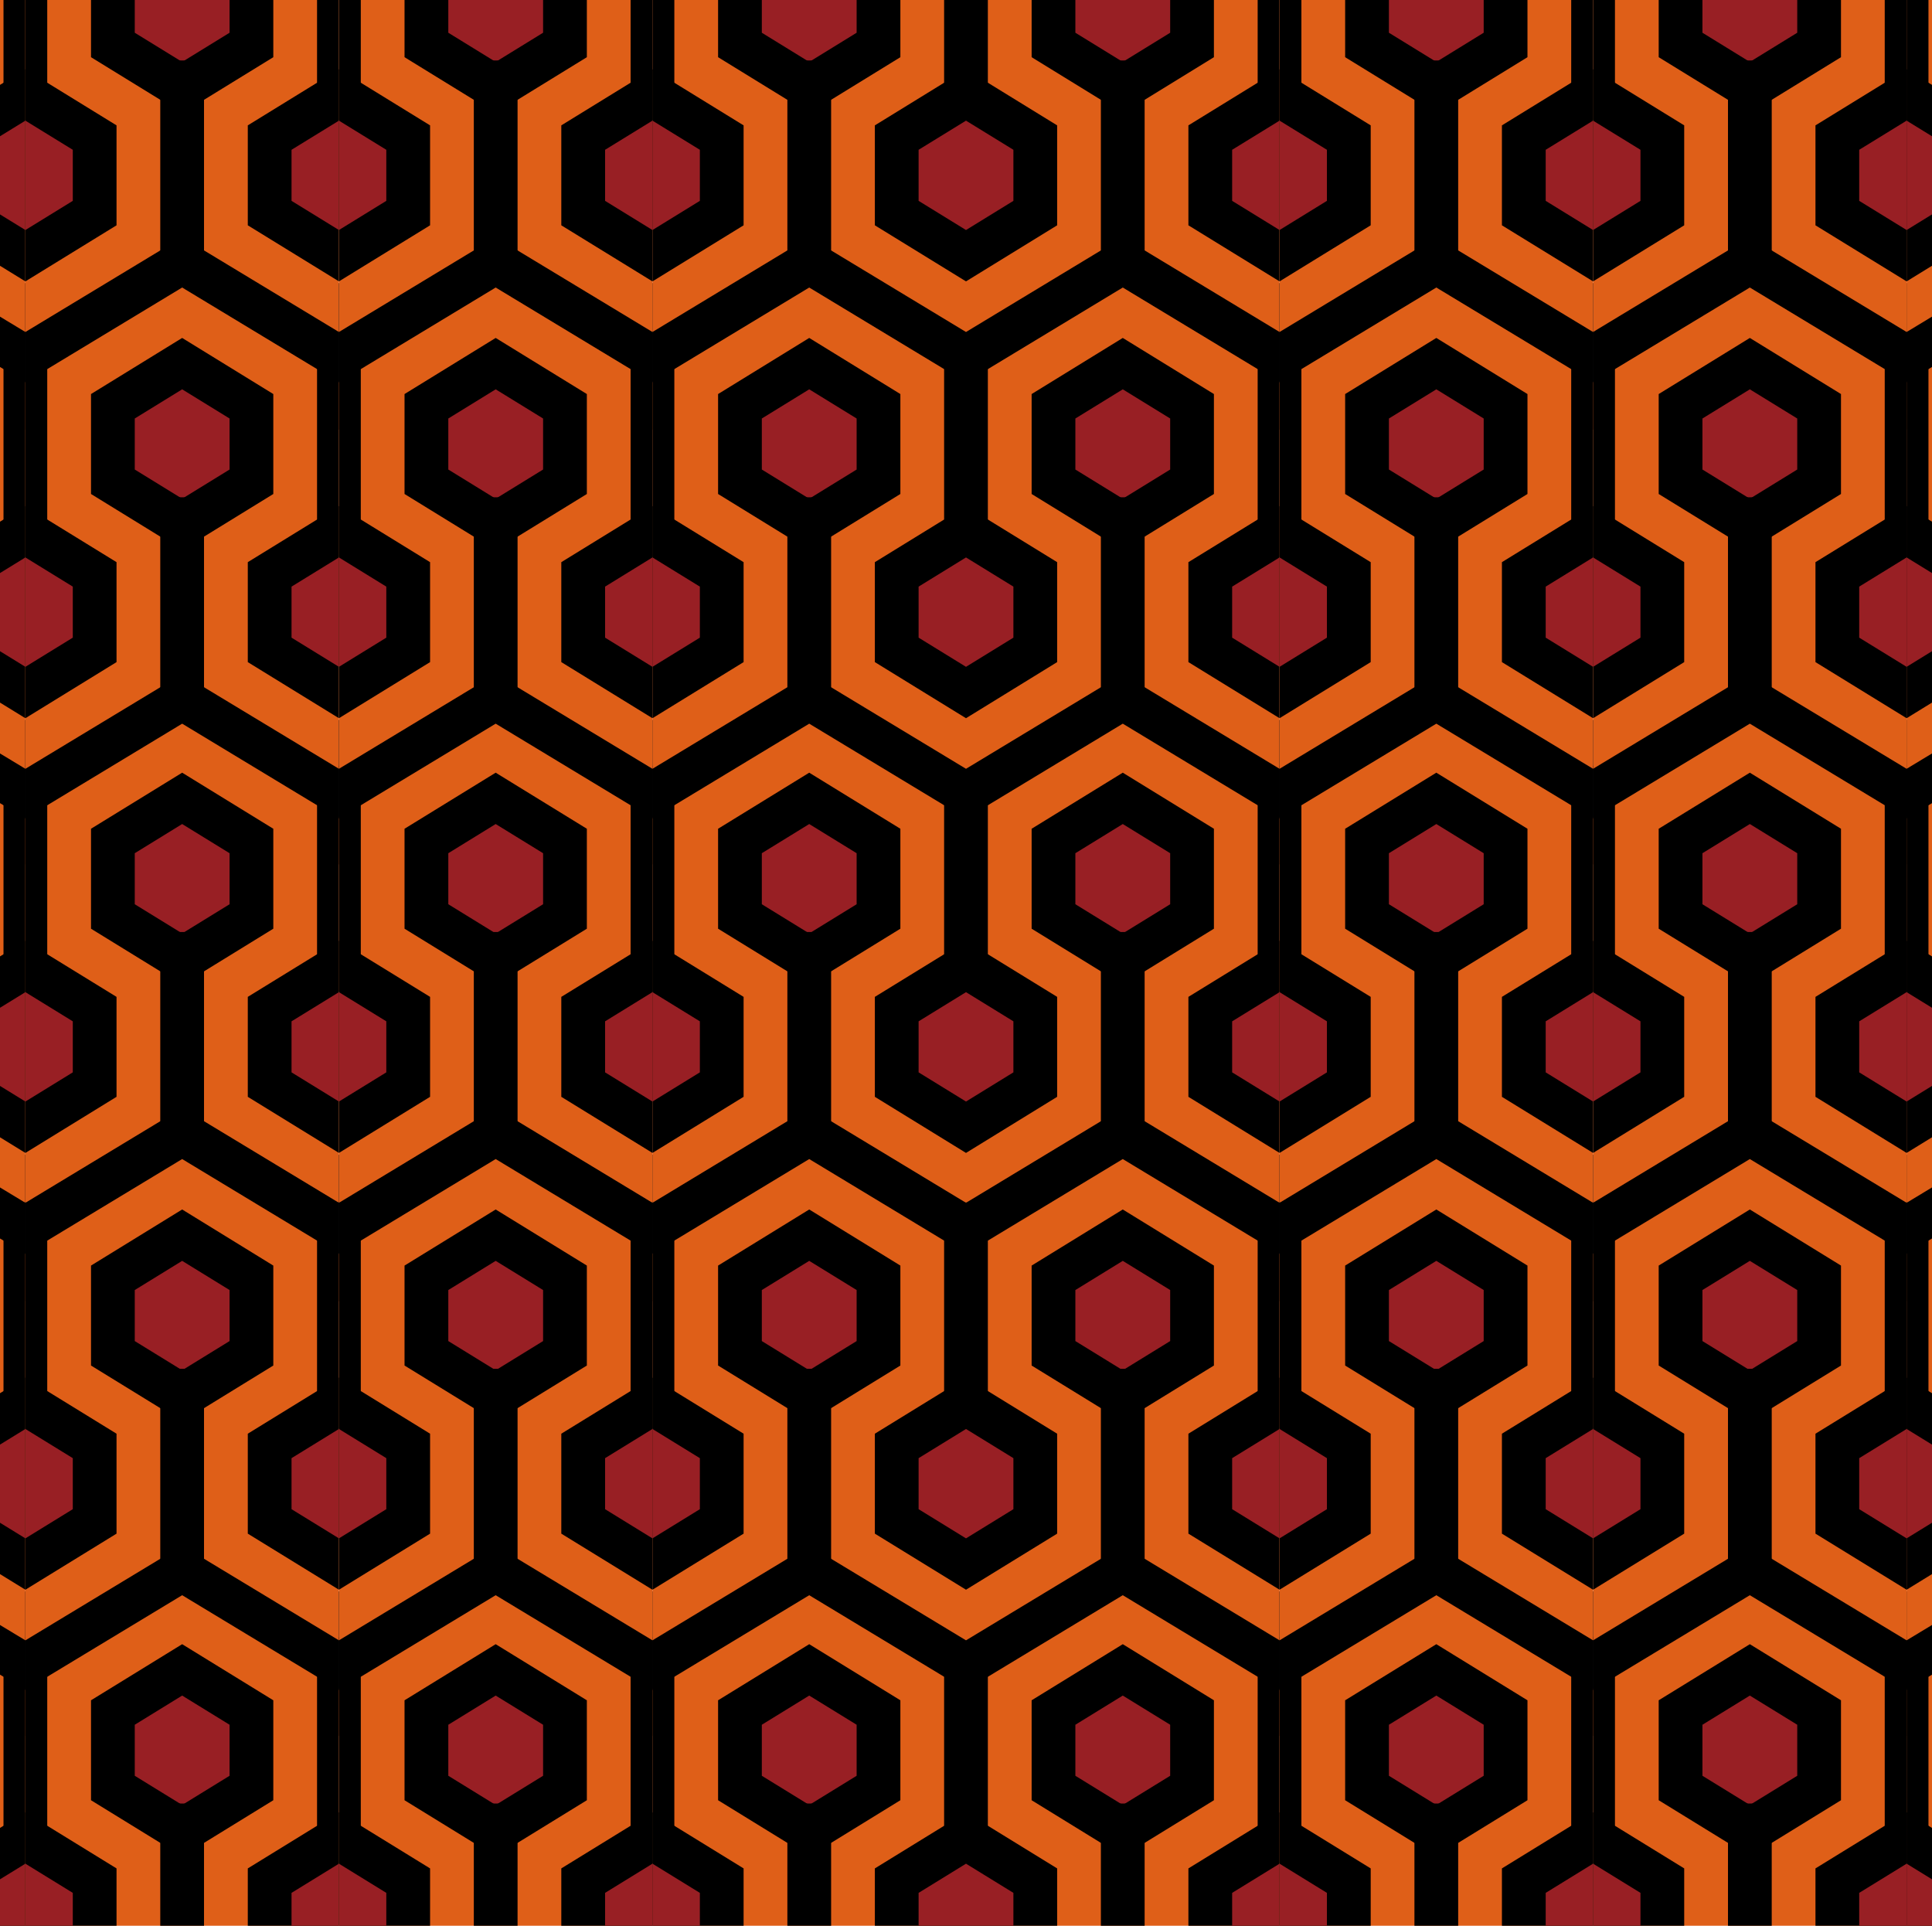 <?xml version="1.0" encoding="utf-8"?>
<!-- Generator: Adobe Illustrator 27.9.0, SVG Export Plug-In . SVG Version: 6.00 Build 0)  -->
<svg version="1.1" id="Layer_1" xmlns="http://www.w3.org/2000/svg" xmlns:xlink="http://www.w3.org/1999/xlink" x="0px" y="0px"
	 viewBox="0 0 602 600" style="enable-background:new 0 0 602 600;" xml:space="preserve">
<style type="text/css">
	.st0{clip-path:url(#SVGID_00000027602293483217959020000011429202152259461275_);}
	.st1{clip-path:url(#SVGID_00000114046630770161617460000012370495247675134594_);}
	.st2{fill:#DF5F18;}
	.st3{fill:#981F24;}
	.st4{clip-path:url(#SVGID_00000003093256200229380780000009385966350764214919_);}
	.st5{clip-path:url(#SVGID_00000170980444509730008380000012229705454935871136_);}
	.st6{clip-path:url(#SVGID_00000149383144660936356630000010714649489591388551_);}
	.st7{clip-path:url(#SVGID_00000097465291997906923930000008609282807080563599_);}
	.st8{clip-path:url(#SVGID_00000097479858916725962830000003601097640526038403_);}
	.st9{clip-path:url(#SVGID_00000085955408495267366200000012019389450284111538_);}
	.st10{clip-path:url(#SVGID_00000130619530427356744000000004359058242395102084_);}
	.st11{clip-path:url(#SVGID_00000183970886308507058820000010149513755126335156_);}
	.st12{clip-path:url(#SVGID_00000042003399425952647540000006247998918818159280_);}
	.st13{clip-path:url(#SVGID_00000152264635728309982490000010035795817420267439_);}
	.st14{clip-path:url(#SVGID_00000131328411646993345150000001963522587314662317_);}
	.st15{clip-path:url(#SVGID_00000039822073675157828920000008035618096399315363_);}
	.st16{clip-path:url(#SVGID_00000145738198093630447950000007775679890448906137_);}
	.st17{clip-path:url(#SVGID_00000002367260554894468450000016259515196188445059_);}
	.st18{clip-path:url(#SVGID_00000106134664154957825000000002328152049867175820_);}
	.st19{clip-path:url(#SVGID_00000144318242515196464310000009046168444523748744_);}
	.st20{clip-path:url(#SVGID_00000172413548838622932970000010998933154137219775_);}
	.st21{clip-path:url(#SVGID_00000125584983132718428260000009558378009028191635_);}
	.st22{clip-path:url(#SVGID_00000090978422488489981830000008438609541489183412_);}
	.st23{clip-path:url(#SVGID_00000160152023172155927270000000838460520667547044_);}
	.st24{clip-path:url(#SVGID_00000164500174111098695180000014157925509149948307_);}
	.st25{clip-path:url(#SVGID_00000057119173640844257920000002314359965199228596_);}
	.st26{clip-path:url(#SVGID_00000011023343790674010400000002939778302102464401_);}
	.st27{clip-path:url(#SVGID_00000150819068604272373310000000606193469297782404_);}
	.st28{clip-path:url(#SVGID_00000103226402461396659540000012118271917090114454_);}
	.st29{clip-path:url(#SVGID_00000016780202190936643260000012853360934328401591_);}
	.st30{clip-path:url(#SVGID_00000119107392924123019960000001841370261028619962_);}
	.st31{clip-path:url(#SVGID_00000118391141441872530700000015008065253795798442_);}
	.st32{clip-path:url(#SVGID_00000035505136482920626470000007796323093971396248_);}
	.st33{clip-path:url(#SVGID_00000017517002682291372070000007862271759982094761_);}
	.st34{clip-path:url(#SVGID_00000181789258720830498720000015295069336148671136_);}
	.st35{clip-path:url(#SVGID_00000065044264082610278890000005898865289040633255_);}
	.st36{clip-path:url(#SVGID_00000078024123409196351830000000012155047152203924_);}
	.st37{clip-path:url(#SVGID_00000003801825744182799520000007970848590737592234_);}
	.st38{clip-path:url(#SVGID_00000037680039070119384830000008206405422747641741_);}
	.st39{clip-path:url(#SVGID_00000156566229480711241540000009687080738827714983_);}
	.st40{clip-path:url(#SVGID_00000137852261737886634780000000935480505362381444_);}
	.st41{clip-path:url(#SVGID_00000078764086500302054020000015130143431991575692_);}
	.st42{clip-path:url(#SVGID_00000050643047972077006860000007573683690981578625_);}
</style>
<g>
	<defs>
		<rect id="SVGID_1_" width="602" height="600"/>
	</defs>
	<clipPath id="SVGID_00000002344769336383007590000016982016925639169438_">
		<use xlink:href="#SVGID_1_"  style="overflow:visible;"/>
	</clipPath>
	<g style="clip-path:url(#SVGID_00000002344769336383007590000016982016925639169438_);">
		<g>
			<g>
				<defs>
					<rect id="SVGID_00000164504319375807751800000010924086438878981815_" x="-89.79" y="209.12" width="97.7" height="181.76"/>
				</defs>
				<clipPath id="SVGID_00000070801018363784307060000018197099607075741835_">
					<use xlink:href="#SVGID_00000164504319375807751800000010924086438878981815_"  style="overflow:visible;"/>
				</clipPath>
				<g style="clip-path:url(#SVGID_00000070801018363784307060000018197099607075741835_);">
					<g>
						<polygon points="-40.94,330.24 -89.79,359.78 -89.79,390.45 -40.94,360.91 7.91,390.45 7.91,359.78 						"/>
						<polygon points="-40.94,209.12 -89.79,238.66 -89.79,269.33 -40.94,239.79 7.91,269.33 7.91,238.66 						"/>
						<polygon class="st2" points="7.91,374.98 -40.94,345.44 -89.79,374.98 -89.79,254.56 -40.94,225.02 7.91,254.56 						"/>
					</g>
					<g>
						<polygon points="-69.34,289.35 -69.34,258.21 -40.94,240.74 -12.54,258.21 -12.54,289.35 -40.94,306.83 						"/>
						<polygon class="st3" points="-26.17,281.73 -40.94,290.82 -55.71,281.73 -55.71,265.83 -40.94,256.74 -26.17,265.83 						"/>
					</g>
					<g>
						<polygon points="-118.19,341.73 -118.19,310.59 -89.79,293.12 -61.39,310.59 -61.39,341.73 -89.79,359.21 						"/>
						<polygon class="st3" points="-75.02,334.11 -89.79,343.2 -104.56,334.11 -104.56,318.21 -89.79,309.12 -75.02,318.21 						
							"/>
					</g>
					<g>
						<polygon points="-20.49,341.73 -20.49,310.59 7.91,293.12 36.31,310.59 36.31,341.73 7.91,359.21 						"/>
						<polygon class="st3" points="22.68,334.11 7.91,343.2 -6.86,334.11 -6.86,318.21 7.91,309.12 22.68,318.21 						"/>
					</g>
					<rect x="-47.75" y="290.38" width="13.63" height="70.43"/>
					<rect x="1.09" y="238.57" width="13.63" height="70.43"/>
					<rect x="-96.6" y="238.57" width="13.63" height="70.43"/>
				</g>
			</g>
			<g>
				<defs>
					<rect id="SVGID_00000137102860004558619940000008005887017253235883_" x="7.91" y="209.12" width="97.7" height="181.76"/>
				</defs>
				<clipPath id="SVGID_00000053519856930762715240000012607057502713186718_">
					<use xlink:href="#SVGID_00000137102860004558619940000008005887017253235883_"  style="overflow:visible;"/>
				</clipPath>
				<g style="clip-path:url(#SVGID_00000053519856930762715240000012607057502713186718_);">
					<g>
						<polygon points="56.76,330.24 7.91,359.78 7.91,390.45 56.76,360.91 105.61,390.45 105.61,359.78 						"/>
						<polygon points="56.76,209.12 7.91,238.66 7.91,269.33 56.76,239.79 105.61,269.33 105.61,238.66 						"/>
						<polygon class="st2" points="105.61,374.98 56.76,345.44 7.91,374.98 7.91,254.56 56.76,225.02 105.61,254.56 						"/>
					</g>
					<g>
						<polygon points="28.36,289.35 28.36,258.21 56.76,240.74 85.16,258.21 85.16,289.35 56.76,306.83 						"/>
						<polygon class="st3" points="71.53,281.73 56.76,290.82 41.99,281.73 41.99,265.83 56.76,256.74 71.53,265.83 						"/>
					</g>
					<g>
						<polygon points="-20.49,341.73 -20.49,310.59 7.91,293.12 36.31,310.59 36.31,341.73 7.91,359.21 						"/>
						<polygon class="st3" points="22.68,334.11 7.91,343.2 -6.86,334.11 -6.86,318.21 7.91,309.12 22.68,318.21 						"/>
					</g>
					<g>
						<polygon points="77.21,341.73 77.21,310.59 105.61,293.12 134.01,310.59 134.01,341.73 105.61,359.21 						"/>
						<polygon class="st3" points="120.37,334.11 105.61,343.2 90.84,334.11 90.84,318.21 105.61,309.12 120.37,318.21 						"/>
					</g>
					<rect x="49.94" y="290.38" width="13.63" height="70.43"/>
					<rect x="98.79" y="238.57" width="13.63" height="70.43"/>
					<rect x="1.09" y="238.57" width="13.63" height="70.43"/>
				</g>
			</g>
			<g>
				<defs>
					<rect id="SVGID_00000088106290178456457640000005955223033616124049_" x="105.61" y="209.12" width="97.7" height="181.76"/>
				</defs>
				<clipPath id="SVGID_00000062155410468483617880000015079040170302303382_">
					<use xlink:href="#SVGID_00000088106290178456457640000005955223033616124049_"  style="overflow:visible;"/>
				</clipPath>
				<g style="clip-path:url(#SVGID_00000062155410468483617880000015079040170302303382_);">
					<g>
						<polygon points="154.45,330.24 105.61,359.78 105.61,390.45 154.45,360.91 203.3,390.45 203.3,359.78 						"/>
						<polygon points="154.45,209.12 105.61,238.66 105.61,269.33 154.45,239.79 203.3,269.33 203.3,238.66 						"/>
						<polygon class="st2" points="203.3,374.98 154.45,345.44 105.61,374.98 105.61,254.56 154.45,225.02 203.3,254.56 						"/>
					</g>
					<g>
						<polygon points="126.05,289.35 126.05,258.21 154.45,240.74 182.86,258.21 182.86,289.35 154.45,306.83 						"/>
						<polygon class="st3" points="169.22,281.73 154.45,290.82 139.69,281.73 139.69,265.83 154.45,256.74 169.22,265.83 						"/>
					</g>
					<g>
						<polygon points="77.21,341.73 77.21,310.59 105.61,293.12 134.01,310.59 134.01,341.73 105.61,359.21 						"/>
						<polygon class="st3" points="120.37,334.11 105.61,343.2 90.84,334.11 90.84,318.21 105.61,309.12 120.37,318.21 						"/>
					</g>
					<g>
						<polygon points="174.9,341.73 174.9,310.59 203.3,293.12 231.7,310.59 231.7,341.73 203.3,359.21 						"/>
						<polygon class="st3" points="218.07,334.11 203.3,343.2 188.54,334.11 188.54,318.21 203.3,309.12 218.07,318.21 						"/>
					</g>
					<rect x="147.64" y="290.38" width="13.63" height="70.43"/>
					<rect x="196.49" y="238.57" width="13.63" height="70.43"/>
					<rect x="98.79" y="238.57" width="13.63" height="70.43"/>
				</g>
			</g>
			<g>
				<defs>
					<rect id="SVGID_00000016771138017369188260000003954621873791459993_" x="203.3" y="209.12" width="97.7" height="181.76"/>
				</defs>
				<clipPath id="SVGID_00000049904663638151266580000015962050267115987609_">
					<use xlink:href="#SVGID_00000016771138017369188260000003954621873791459993_"  style="overflow:visible;"/>
				</clipPath>
				<g style="clip-path:url(#SVGID_00000049904663638151266580000015962050267115987609_);">
					<g>
						<polygon points="252.15,330.24 203.3,359.78 203.3,390.45 252.15,360.91 301,390.45 301,359.78 						"/>
						<polygon points="252.15,209.12 203.3,238.66 203.3,269.33 252.15,239.79 301,269.33 301,238.66 						"/>
						<polygon class="st2" points="301,374.98 252.15,345.44 203.3,374.98 203.3,254.56 252.15,225.02 301,254.56 						"/>
					</g>
					<g>
						<polygon points="223.75,289.35 223.75,258.21 252.15,240.74 280.55,258.21 280.55,289.35 252.15,306.83 						"/>
						<polygon class="st3" points="266.92,281.73 252.15,290.82 237.38,281.73 237.38,265.83 252.15,256.74 266.92,265.83 						"/>
					</g>
					<g>
						<polygon points="174.9,341.73 174.9,310.59 203.3,293.12 231.7,310.59 231.7,341.73 203.3,359.21 						"/>
						<polygon class="st3" points="218.07,334.11 203.3,343.2 188.54,334.11 188.54,318.21 203.3,309.12 218.07,318.21 						"/>
					</g>
					<g>
						<polygon points="272.6,341.73 272.6,310.59 301,293.12 329.4,310.59 329.4,341.73 301,359.21 						"/>
						<polygon class="st3" points="315.77,334.11 301,343.2 286.23,334.11 286.23,318.21 301,309.12 315.77,318.21 						"/>
					</g>
					<rect x="245.34" y="290.38" width="13.63" height="70.43"/>
					<rect x="294.18" y="238.57" width="13.63" height="70.43"/>
					<rect x="196.49" y="238.57" width="13.63" height="70.43"/>
				</g>
			</g>
			<g>
				<defs>
					<rect id="SVGID_00000106856332940668363390000000014432108564851330_" x="301" y="209.12" width="97.7" height="181.76"/>
				</defs>
				<clipPath id="SVGID_00000098911109623665373990000001959460064823129508_">
					<use xlink:href="#SVGID_00000106856332940668363390000000014432108564851330_"  style="overflow:visible;"/>
				</clipPath>
				<g style="clip-path:url(#SVGID_00000098911109623665373990000001959460064823129508_);">
					<g>
						<polygon points="349.85,330.24 301,359.78 301,390.45 349.85,360.91 398.7,390.45 398.7,359.78 						"/>
						<polygon points="349.85,209.12 301,238.66 301,269.33 349.85,239.79 398.7,269.33 398.7,238.66 						"/>
						<polygon class="st2" points="398.7,374.98 349.85,345.44 301,374.98 301,254.56 349.85,225.02 398.7,254.56 						"/>
					</g>
					<g>
						<polygon points="321.45,289.35 321.45,258.21 349.85,240.74 378.25,258.21 378.25,289.35 349.85,306.83 						"/>
						<polygon class="st3" points="364.62,281.73 349.85,290.82 335.08,281.73 335.08,265.83 349.85,256.74 364.62,265.83 						"/>
					</g>
					<g>
						<polygon points="272.6,341.73 272.6,310.59 301,293.12 329.4,310.59 329.4,341.73 301,359.21 						"/>
						<polygon class="st3" points="315.77,334.11 301,343.2 286.23,334.11 286.23,318.21 301,309.12 315.77,318.21 						"/>
					</g>
					<g>
						<polygon points="370.3,341.73 370.3,310.59 398.7,293.12 427.1,310.59 427.1,341.73 398.7,359.21 						"/>
						<polygon class="st3" points="413.46,334.11 398.7,343.2 383.93,334.11 383.93,318.21 398.7,309.12 413.46,318.21 						"/>
					</g>
					<rect x="343.03" y="290.38" width="13.63" height="70.43"/>
					<rect x="391.88" y="238.57" width="13.63" height="70.43"/>
					<rect x="294.18" y="238.57" width="13.63" height="70.43"/>
				</g>
			</g>
			<g>
				<defs>
					<rect id="SVGID_00000053504720574020590120000008870405757051022994_" x="398.7" y="209.12" width="97.7" height="181.76"/>
				</defs>
				<clipPath id="SVGID_00000124861674293433195080000015332333909540547771_">
					<use xlink:href="#SVGID_00000053504720574020590120000008870405757051022994_"  style="overflow:visible;"/>
				</clipPath>
				<g style="clip-path:url(#SVGID_00000124861674293433195080000015332333909540547771_);">
					<g>
						<polygon points="447.55,330.24 398.7,359.78 398.7,390.45 447.55,360.91 496.39,390.45 496.39,359.78 						"/>
						<polygon points="447.55,209.12 398.7,238.66 398.7,269.33 447.55,239.79 496.39,269.33 496.39,238.66 						"/>
						<polygon class="st2" points="496.39,374.98 447.55,345.44 398.7,374.98 398.7,254.56 447.55,225.02 496.39,254.56 						"/>
					</g>
					<g>
						<polygon points="419.14,289.35 419.14,258.21 447.55,240.74 475.95,258.21 475.95,289.35 447.55,306.83 						"/>
						<polygon class="st3" points="462.31,281.73 447.55,290.82 432.78,281.73 432.78,265.83 447.55,256.74 462.31,265.83 						"/>
					</g>
					<g>
						<polygon points="370.3,341.73 370.3,310.59 398.7,293.12 427.1,310.59 427.1,341.73 398.7,359.21 						"/>
						<polygon class="st3" points="413.46,334.11 398.7,343.2 383.93,334.11 383.93,318.21 398.7,309.12 413.46,318.21 						"/>
					</g>
					<g>
						<polygon points="467.99,341.73 467.99,310.59 496.39,293.12 524.79,310.59 524.79,341.73 496.39,359.21 						"/>
						<polygon class="st3" points="511.16,334.11 496.39,343.2 481.63,334.11 481.63,318.21 496.39,309.12 511.16,318.21 						"/>
					</g>
					<rect x="440.73" y="290.38" width="13.63" height="70.43"/>
					<rect x="489.58" y="238.57" width="13.63" height="70.43"/>
					<rect x="391.88" y="238.57" width="13.63" height="70.43"/>
				</g>
			</g>
			<g>
				<defs>
					<rect id="SVGID_00000040533891573838764050000010236940590697372578_" x="496.39" y="209.12" width="97.7" height="181.76"/>
				</defs>
				<clipPath id="SVGID_00000070109444403423759480000018406498758687177135_">
					<use xlink:href="#SVGID_00000040533891573838764050000010236940590697372578_"  style="overflow:visible;"/>
				</clipPath>
				<g style="clip-path:url(#SVGID_00000070109444403423759480000018406498758687177135_);">
					<g>
						<polygon points="545.24,330.24 496.39,359.78 496.39,390.45 545.24,360.91 594.09,390.45 594.09,359.78 						"/>
						<polygon points="545.24,209.12 496.39,238.66 496.39,269.33 545.24,239.79 594.09,269.33 594.09,238.66 						"/>
						<polygon class="st2" points="594.09,374.98 545.24,345.44 496.39,374.98 496.39,254.56 545.24,225.02 594.09,254.56 						"/>
					</g>
					<g>
						<polygon points="516.84,289.35 516.84,258.21 545.24,240.74 573.64,258.21 573.64,289.35 545.24,306.83 						"/>
						<polygon class="st3" points="560.01,281.73 545.24,290.82 530.47,281.73 530.47,265.83 545.24,256.74 560.01,265.83 						"/>
					</g>
					<g>
						<polygon points="467.99,341.73 467.99,310.59 496.39,293.12 524.79,310.59 524.79,341.73 496.39,359.21 						"/>
						<polygon class="st3" points="511.16,334.11 496.39,343.2 481.63,334.11 481.63,318.21 496.39,309.12 511.16,318.21 						"/>
					</g>
					<g>
						<polygon points="565.69,341.73 565.69,310.59 594.09,293.12 622.49,310.59 622.49,341.73 594.09,359.21 						"/>
						<polygon class="st3" points="608.86,334.11 594.09,343.2 579.32,334.11 579.32,318.21 594.09,309.12 608.86,318.21 						"/>
					</g>
					<rect x="538.43" y="290.38" width="13.63" height="70.43"/>
					<rect x="587.27" y="238.57" width="13.63" height="70.43"/>
					<rect x="489.58" y="238.57" width="13.63" height="70.43"/>
				</g>
			</g>
			<g>
				<defs>
					<rect id="SVGID_00000125574330994601852200000014640907188600650904_" x="594.09" y="209.12" width="97.7" height="181.76"/>
				</defs>
				<clipPath id="SVGID_00000057115424908139481380000007999605294818203815_">
					<use xlink:href="#SVGID_00000125574330994601852200000014640907188600650904_"  style="overflow:visible;"/>
				</clipPath>
				<g style="clip-path:url(#SVGID_00000057115424908139481380000007999605294818203815_);">
					<g>
						<polygon points="642.94,330.24 594.09,359.78 594.09,390.45 642.94,360.91 691.79,390.45 691.79,359.78 						"/>
						<polygon points="642.94,209.12 594.09,238.66 594.09,269.33 642.94,239.79 691.79,269.33 691.79,238.66 						"/>
						<polygon class="st2" points="691.79,374.98 642.94,345.44 594.09,374.98 594.09,254.56 642.94,225.02 691.79,254.56 						"/>
					</g>
					<g>
						<polygon points="614.54,289.35 614.54,258.21 642.94,240.74 671.34,258.21 671.34,289.35 642.94,306.83 						"/>
						<polygon class="st3" points="657.71,281.73 642.94,290.82 628.17,281.73 628.17,265.83 642.94,256.74 657.71,265.83 						"/>
					</g>
					<g>
						<polygon points="565.69,341.73 565.69,310.59 594.09,293.12 622.49,310.59 622.49,341.73 594.09,359.21 						"/>
						<polygon class="st3" points="608.86,334.11 594.09,343.2 579.32,334.11 579.32,318.21 594.09,309.12 608.86,318.21 						"/>
					</g>
					<g>
						<polygon points="663.39,341.73 663.39,310.59 691.79,293.12 720.19,310.59 720.19,341.73 691.79,359.21 						"/>
						<polygon class="st3" points="706.56,334.11 691.79,343.2 677.02,334.11 677.02,318.21 691.79,309.12 706.56,318.21 						"/>
					</g>
					<rect x="636.12" y="290.38" width="13.63" height="70.43"/>
					<rect x="684.97" y="238.57" width="13.63" height="70.43"/>
					<rect x="587.27" y="238.57" width="13.63" height="70.43"/>
				</g>
			</g>
		</g>
		<g>
			<g>
				<defs>
					<rect id="SVGID_00000129182226579732046710000009288518555516873349_" x="-89.79" y="73.68" width="97.7" height="181.76"/>
				</defs>
				<clipPath id="SVGID_00000127018553829514134700000012373393307556036024_">
					<use xlink:href="#SVGID_00000129182226579732046710000009288518555516873349_"  style="overflow:visible;"/>
				</clipPath>
				<g style="clip-path:url(#SVGID_00000127018553829514134700000012373393307556036024_);">
					<g>
						<polygon points="-40.94,194.8 -89.79,224.34 -89.79,255.01 -40.94,225.47 7.91,255.01 7.91,224.34 						"/>
						<polygon points="-40.94,73.68 -89.79,103.21 -89.79,133.89 -40.94,104.35 7.91,133.89 7.91,103.21 						"/>
						<polygon class="st2" points="7.91,239.53 -40.94,210 -89.79,239.53 -89.79,119.12 -40.94,89.58 7.91,119.12 						"/>
					</g>
					<g>
						<polygon points="-69.34,153.91 -69.34,122.77 -40.94,105.29 -12.54,122.77 -12.54,153.91 -40.94,171.39 						"/>
						<polygon class="st3" points="-26.17,146.29 -40.94,155.38 -55.71,146.29 -55.71,130.39 -40.94,121.3 -26.17,130.39 						"/>
					</g>
					<g>
						<polygon points="-118.19,206.29 -118.19,175.15 -89.79,157.67 -61.39,175.15 -61.39,206.29 -89.79,223.77 						"/>
						<polygon class="st3" points="-75.02,198.67 -89.79,207.76 -104.56,198.67 -104.56,182.77 -89.79,173.68 -75.02,182.77 						
							"/>
					</g>
					<g>
						<polygon points="-20.49,206.29 -20.49,175.15 7.91,157.67 36.31,175.15 36.31,206.29 7.91,223.77 						"/>
						<polygon class="st3" points="22.68,198.67 7.91,207.76 -6.86,198.67 -6.86,182.77 7.91,173.68 22.68,182.77 						"/>
					</g>
					<rect x="-47.75" y="154.94" width="13.63" height="70.43"/>
					<rect x="1.09" y="103.12" width="13.63" height="70.43"/>
					<rect x="-96.6" y="103.12" width="13.63" height="70.43"/>
				</g>
			</g>
			<g>
				<defs>
					<rect id="SVGID_00000075129732696402120550000005568433992797913489_" x="7.91" y="73.68" width="97.7" height="181.76"/>
				</defs>
				<clipPath id="SVGID_00000168834336108749692130000000702656715363498158_">
					<use xlink:href="#SVGID_00000075129732696402120550000005568433992797913489_"  style="overflow:visible;"/>
				</clipPath>
				<g style="clip-path:url(#SVGID_00000168834336108749692130000000702656715363498158_);">
					<g>
						<polygon points="56.76,194.8 7.91,224.34 7.91,255.01 56.76,225.47 105.61,255.01 105.61,224.34 						"/>
						<polygon points="56.76,73.68 7.91,103.21 7.91,133.89 56.76,104.35 105.61,133.89 105.61,103.21 						"/>
						<polygon class="st2" points="105.61,239.53 56.76,210 7.91,239.53 7.91,119.12 56.76,89.58 105.61,119.12 						"/>
					</g>
					<g>
						<polygon points="28.36,153.91 28.36,122.77 56.76,105.29 85.16,122.77 85.16,153.91 56.76,171.39 						"/>
						<polygon class="st3" points="71.53,146.29 56.76,155.38 41.99,146.29 41.99,130.39 56.76,121.3 71.53,130.39 						"/>
					</g>
					<g>
						<polygon points="-20.49,206.29 -20.49,175.15 7.91,157.67 36.31,175.15 36.31,206.29 7.91,223.77 						"/>
						<polygon class="st3" points="22.68,198.67 7.91,207.76 -6.86,198.67 -6.86,182.77 7.91,173.68 22.68,182.77 						"/>
					</g>
					<g>
						<polygon points="77.21,206.29 77.21,175.15 105.61,157.67 134.01,175.15 134.01,206.29 105.61,223.77 						"/>
						<polygon class="st3" points="120.37,198.67 105.61,207.76 90.84,198.67 90.84,182.77 105.61,173.68 120.37,182.77 						"/>
					</g>
					<rect x="49.94" y="154.94" width="13.63" height="70.43"/>
					<rect x="98.79" y="103.12" width="13.63" height="70.43"/>
					<rect x="1.09" y="103.12" width="13.63" height="70.43"/>
				</g>
			</g>
			<g>
				<defs>
					<rect id="SVGID_00000074419260772275388210000013364419124966193030_" x="105.61" y="73.68" width="97.7" height="181.76"/>
				</defs>
				<clipPath id="SVGID_00000121981941278655093790000016925623629998234247_">
					<use xlink:href="#SVGID_00000074419260772275388210000013364419124966193030_"  style="overflow:visible;"/>
				</clipPath>
				<g style="clip-path:url(#SVGID_00000121981941278655093790000016925623629998234247_);">
					<g>
						<polygon points="154.45,194.8 105.61,224.34 105.61,255.01 154.45,225.47 203.3,255.01 203.3,224.34 						"/>
						<polygon points="154.45,73.68 105.61,103.21 105.61,133.89 154.45,104.35 203.3,133.89 203.3,103.21 						"/>
						<polygon class="st2" points="203.3,239.53 154.45,210 105.61,239.53 105.61,119.12 154.45,89.58 203.3,119.12 						"/>
					</g>
					<g>
						<polygon points="126.05,153.91 126.05,122.77 154.45,105.29 182.86,122.77 182.86,153.91 154.45,171.39 						"/>
						<polygon class="st3" points="169.22,146.29 154.45,155.38 139.69,146.29 139.69,130.39 154.45,121.3 169.22,130.39 						"/>
					</g>
					<g>
						<polygon points="77.21,206.29 77.21,175.15 105.61,157.67 134.01,175.15 134.01,206.29 105.61,223.77 						"/>
						<polygon class="st3" points="120.37,198.67 105.61,207.76 90.84,198.67 90.84,182.77 105.61,173.68 120.37,182.77 						"/>
					</g>
					<g>
						<polygon points="174.9,206.29 174.9,175.15 203.3,157.67 231.7,175.15 231.7,206.29 203.3,223.77 						"/>
						<polygon class="st3" points="218.07,198.67 203.3,207.76 188.54,198.67 188.54,182.77 203.3,173.68 218.07,182.77 						"/>
					</g>
					<rect x="147.64" y="154.94" width="13.63" height="70.43"/>
					<rect x="196.49" y="103.12" width="13.63" height="70.43"/>
					<rect x="98.79" y="103.12" width="13.63" height="70.43"/>
				</g>
			</g>
			<g>
				<defs>
					<rect id="SVGID_00000034067163375976142450000001125543972261447349_" x="203.3" y="73.68" width="97.7" height="181.76"/>
				</defs>
				<clipPath id="SVGID_00000006684862617875847450000007925932490894239385_">
					<use xlink:href="#SVGID_00000034067163375976142450000001125543972261447349_"  style="overflow:visible;"/>
				</clipPath>
				<g style="clip-path:url(#SVGID_00000006684862617875847450000007925932490894239385_);">
					<g>
						<polygon points="252.15,194.8 203.3,224.34 203.3,255.01 252.15,225.47 301,255.01 301,224.34 						"/>
						<polygon points="252.15,73.68 203.3,103.21 203.3,133.89 252.15,104.35 301,133.89 301,103.21 						"/>
						<polygon class="st2" points="301,239.53 252.15,210 203.3,239.53 203.3,119.12 252.15,89.58 301,119.12 						"/>
					</g>
					<g>
						<polygon points="223.75,153.91 223.75,122.77 252.15,105.29 280.55,122.77 280.55,153.91 252.15,171.39 						"/>
						<polygon class="st3" points="266.92,146.29 252.15,155.38 237.38,146.29 237.38,130.39 252.15,121.3 266.92,130.39 						"/>
					</g>
					<g>
						<polygon points="174.9,206.29 174.9,175.15 203.3,157.67 231.7,175.15 231.7,206.29 203.3,223.77 						"/>
						<polygon class="st3" points="218.07,198.67 203.3,207.76 188.54,198.67 188.54,182.77 203.3,173.68 218.07,182.77 						"/>
					</g>
					<g>
						<polygon points="272.6,206.29 272.6,175.15 301,157.67 329.4,175.15 329.4,206.29 301,223.77 						"/>
						<polygon class="st3" points="315.77,198.67 301,207.76 286.23,198.67 286.23,182.77 301,173.68 315.77,182.77 						"/>
					</g>
					<rect x="245.34" y="154.94" width="13.63" height="70.43"/>
					<rect x="294.18" y="103.12" width="13.63" height="70.43"/>
					<rect x="196.49" y="103.12" width="13.63" height="70.43"/>
				</g>
			</g>
			<g>
				<defs>
					<rect id="SVGID_00000013175921889358449570000015615392701629616307_" x="301" y="73.68" width="97.7" height="181.76"/>
				</defs>
				<clipPath id="SVGID_00000127734849645146433290000008188536418213201852_">
					<use xlink:href="#SVGID_00000013175921889358449570000015615392701629616307_"  style="overflow:visible;"/>
				</clipPath>
				<g style="clip-path:url(#SVGID_00000127734849645146433290000008188536418213201852_);">
					<g>
						<polygon points="349.85,194.8 301,224.34 301,255.01 349.85,225.47 398.7,255.01 398.7,224.34 						"/>
						<polygon points="349.85,73.68 301,103.21 301,133.89 349.85,104.35 398.7,133.89 398.7,103.21 						"/>
						<polygon class="st2" points="398.7,239.53 349.85,210 301,239.53 301,119.12 349.85,89.58 398.7,119.12 						"/>
					</g>
					<g>
						<polygon points="321.45,153.91 321.45,122.77 349.85,105.29 378.25,122.77 378.25,153.91 349.85,171.39 						"/>
						<polygon class="st3" points="364.62,146.29 349.85,155.38 335.08,146.29 335.08,130.39 349.85,121.3 364.62,130.39 						"/>
					</g>
					<g>
						<polygon points="272.6,206.29 272.6,175.15 301,157.67 329.4,175.15 329.4,206.29 301,223.77 						"/>
						<polygon class="st3" points="315.77,198.67 301,207.76 286.23,198.67 286.23,182.77 301,173.68 315.77,182.77 						"/>
					</g>
					<g>
						<polygon points="370.3,206.29 370.3,175.15 398.7,157.67 427.1,175.15 427.1,206.29 398.7,223.77 						"/>
						<polygon class="st3" points="413.46,198.67 398.7,207.76 383.93,198.67 383.93,182.77 398.7,173.68 413.46,182.77 						"/>
					</g>
					<rect x="343.03" y="154.94" width="13.63" height="70.43"/>
					<rect x="391.88" y="103.12" width="13.63" height="70.43"/>
					<rect x="294.18" y="103.12" width="13.63" height="70.43"/>
				</g>
			</g>
			<g>
				<defs>
					<rect id="SVGID_00000027581109296731612790000005408910232737109379_" x="398.7" y="73.68" width="97.7" height="181.76"/>
				</defs>
				<clipPath id="SVGID_00000128461721939624884270000001069438240879732363_">
					<use xlink:href="#SVGID_00000027581109296731612790000005408910232737109379_"  style="overflow:visible;"/>
				</clipPath>
				<g style="clip-path:url(#SVGID_00000128461721939624884270000001069438240879732363_);">
					<g>
						<polygon points="447.55,194.8 398.7,224.34 398.7,255.01 447.55,225.47 496.39,255.01 496.39,224.34 						"/>
						<polygon points="447.55,73.68 398.7,103.21 398.7,133.89 447.55,104.35 496.39,133.89 496.39,103.21 						"/>
						<polygon class="st2" points="496.39,239.53 447.55,210 398.7,239.53 398.7,119.12 447.55,89.58 496.39,119.12 						"/>
					</g>
					<g>
						<polygon points="419.14,153.91 419.14,122.77 447.55,105.29 475.95,122.77 475.95,153.91 447.55,171.39 						"/>
						<polygon class="st3" points="462.31,146.29 447.55,155.38 432.78,146.29 432.78,130.39 447.55,121.3 462.31,130.39 						"/>
					</g>
					<g>
						<polygon points="370.3,206.29 370.3,175.15 398.7,157.67 427.1,175.15 427.1,206.29 398.7,223.77 						"/>
						<polygon class="st3" points="413.46,198.67 398.7,207.76 383.93,198.67 383.93,182.77 398.7,173.68 413.46,182.77 						"/>
					</g>
					<g>
						<polygon points="467.99,206.29 467.99,175.15 496.39,157.67 524.79,175.15 524.79,206.29 496.39,223.77 						"/>
						<polygon class="st3" points="511.16,198.67 496.39,207.76 481.63,198.67 481.63,182.77 496.39,173.68 511.16,182.77 						"/>
					</g>
					<rect x="440.73" y="154.94" width="13.63" height="70.43"/>
					<rect x="489.58" y="103.12" width="13.63" height="70.43"/>
					<rect x="391.88" y="103.12" width="13.63" height="70.43"/>
				</g>
			</g>
			<g>
				<defs>
					<rect id="SVGID_00000084513028228558058990000003444236158020366756_" x="496.39" y="73.68" width="97.7" height="181.76"/>
				</defs>
				<clipPath id="SVGID_00000020387807439478756520000008034404290229603226_">
					<use xlink:href="#SVGID_00000084513028228558058990000003444236158020366756_"  style="overflow:visible;"/>
				</clipPath>
				<g style="clip-path:url(#SVGID_00000020387807439478756520000008034404290229603226_);">
					<g>
						<polygon points="545.24,194.8 496.39,224.34 496.39,255.01 545.24,225.47 594.09,255.01 594.09,224.34 						"/>
						<polygon points="545.24,73.68 496.39,103.21 496.39,133.89 545.24,104.35 594.09,133.89 594.09,103.21 						"/>
						<polygon class="st2" points="594.09,239.53 545.24,210 496.39,239.53 496.39,119.12 545.24,89.58 594.09,119.12 						"/>
					</g>
					<g>
						<polygon points="516.84,153.91 516.84,122.77 545.24,105.29 573.64,122.77 573.64,153.91 545.24,171.39 						"/>
						<polygon class="st3" points="560.01,146.29 545.24,155.38 530.47,146.29 530.47,130.39 545.24,121.3 560.01,130.39 						"/>
					</g>
					<g>
						<polygon points="467.99,206.29 467.99,175.15 496.39,157.67 524.79,175.15 524.79,206.29 496.39,223.77 						"/>
						<polygon class="st3" points="511.16,198.67 496.39,207.76 481.63,198.67 481.63,182.77 496.39,173.68 511.16,182.77 						"/>
					</g>
					<g>
						<polygon points="565.69,206.29 565.69,175.15 594.09,157.67 622.49,175.15 622.49,206.29 594.09,223.77 						"/>
						<polygon class="st3" points="608.86,198.67 594.09,207.76 579.32,198.67 579.32,182.77 594.09,173.68 608.86,182.77 						"/>
					</g>
					<rect x="538.43" y="154.94" width="13.63" height="70.43"/>
					<rect x="587.27" y="103.12" width="13.63" height="70.43"/>
					<rect x="489.58" y="103.12" width="13.63" height="70.43"/>
				</g>
			</g>
			<g>
				<defs>
					<rect id="SVGID_00000117667557222289803030000012704996272027745471_" x="594.09" y="73.68" width="97.7" height="181.76"/>
				</defs>
				<clipPath id="SVGID_00000039824166612327472570000004380062896103584691_">
					<use xlink:href="#SVGID_00000117667557222289803030000012704996272027745471_"  style="overflow:visible;"/>
				</clipPath>
				<g style="clip-path:url(#SVGID_00000039824166612327472570000004380062896103584691_);">
					<g>
						<polygon points="642.94,194.8 594.09,224.34 594.09,255.01 642.94,225.47 691.79,255.01 691.79,224.34 						"/>
						<polygon points="642.94,73.68 594.09,103.21 594.09,133.89 642.94,104.35 691.79,133.89 691.79,103.21 						"/>
						<polygon class="st2" points="691.79,239.53 642.94,210 594.09,239.53 594.09,119.12 642.94,89.58 691.79,119.12 						"/>
					</g>
					<g>
						<polygon points="614.54,153.91 614.54,122.77 642.94,105.29 671.34,122.77 671.34,153.91 642.94,171.39 						"/>
						<polygon class="st3" points="657.71,146.29 642.94,155.38 628.17,146.29 628.17,130.39 642.94,121.3 657.71,130.39 						"/>
					</g>
					<g>
						<polygon points="565.69,206.29 565.69,175.15 594.09,157.67 622.49,175.15 622.49,206.29 594.09,223.77 						"/>
						<polygon class="st3" points="608.86,198.67 594.09,207.76 579.32,198.67 579.32,182.77 594.09,173.68 608.86,182.77 						"/>
					</g>
					<g>
						<polygon points="663.39,206.29 663.39,175.15 691.79,157.67 720.19,175.15 720.19,206.29 691.79,223.77 						"/>
						<polygon class="st3" points="706.56,198.67 691.79,207.76 677.02,198.67 677.02,182.77 691.79,173.68 706.56,182.77 						"/>
					</g>
					<rect x="636.12" y="154.94" width="13.63" height="70.43"/>
					<rect x="684.97" y="103.12" width="13.63" height="70.43"/>
					<rect x="587.27" y="103.12" width="13.63" height="70.43"/>
				</g>
			</g>
		</g>
		<g>
			<g>
				<defs>
					<rect id="SVGID_00000032627361145131836970000002356915906614411396_" x="-89.79" y="-62.42" width="97.7" height="181.76"/>
				</defs>
				<clipPath id="SVGID_00000111164245613879899000000006905033238527217817_">
					<use xlink:href="#SVGID_00000032627361145131836970000002356915906614411396_"  style="overflow:visible;"/>
				</clipPath>
				<g style="clip-path:url(#SVGID_00000111164245613879899000000006905033238527217817_);">
					<g>
						<polygon points="-40.94,58.7 -89.79,88.24 -89.79,118.91 -40.94,89.38 7.91,118.91 7.91,88.24 						"/>
						<polygon points="-40.94,-62.42 -89.79,-32.88 -89.79,-2.21 -40.94,-31.75 7.91,-2.21 7.91,-32.88 						"/>
						<polygon class="st2" points="7.91,103.44 -40.94,73.9 -89.79,103.44 -89.79,-16.98 -40.94,-46.51 7.91,-16.98 						"/>
					</g>
					<g>
						<polygon points="-69.34,17.82 -69.34,-13.32 -40.94,-30.8 -12.54,-13.32 -12.54,17.82 -40.94,35.29 						"/>
						<polygon class="st3" points="-26.17,10.2 -40.94,19.29 -55.71,10.2 -55.71,-5.71 -40.94,-14.79 -26.17,-5.71 						"/>
					</g>
					<g>
						<polygon points="-118.19,70.2 -118.19,39.06 -89.79,21.58 -61.39,39.06 -61.39,70.2 -89.79,87.67 						"/>
						<polygon class="st3" points="-75.02,62.58 -89.79,71.67 -104.56,62.58 -104.56,46.67 -89.79,37.59 -75.02,46.67 						"/>
					</g>
					<g>
						<polygon points="-20.49,70.2 -20.49,39.06 7.91,21.58 36.31,39.06 36.31,70.2 7.91,87.67 						"/>
						<polygon class="st3" points="22.68,62.58 7.91,71.67 -6.86,62.58 -6.86,46.67 7.91,37.59 22.68,46.67 						"/>
					</g>
					<rect x="-47.75" y="18.84" width="13.63" height="70.43"/>
					<rect x="1.09" y="-32.97" width="13.63" height="70.43"/>
					<rect x="-96.6" y="-32.97" width="13.63" height="70.43"/>
				</g>
			</g>
			<g>
				<defs>
					<rect id="SVGID_00000049933663491819640320000004506222083392388226_" x="7.91" y="-62.42" width="97.7" height="181.76"/>
				</defs>
				<clipPath id="SVGID_00000052808053868160183880000002722233431705616316_">
					<use xlink:href="#SVGID_00000049933663491819640320000004506222083392388226_"  style="overflow:visible;"/>
				</clipPath>
				<g style="clip-path:url(#SVGID_00000052808053868160183880000002722233431705616316_);">
					<g>
						<polygon points="56.76,58.7 7.91,88.24 7.91,118.91 56.76,89.38 105.61,118.91 105.61,88.24 						"/>
						<polygon points="56.76,-62.42 7.91,-32.88 7.91,-2.21 56.76,-31.75 105.61,-2.21 105.61,-32.88 						"/>
						<polygon class="st2" points="105.61,103.44 56.76,73.9 7.91,103.44 7.91,-16.98 56.76,-46.51 105.61,-16.98 						"/>
					</g>
					<g>
						<polygon points="28.36,17.82 28.36,-13.32 56.76,-30.8 85.16,-13.32 85.16,17.82 56.76,35.29 						"/>
						<polygon class="st3" points="71.53,10.2 56.76,19.29 41.99,10.2 41.99,-5.71 56.76,-14.79 71.53,-5.71 						"/>
					</g>
					<g>
						<polygon points="-20.49,70.2 -20.49,39.06 7.91,21.58 36.31,39.06 36.31,70.2 7.91,87.67 						"/>
						<polygon class="st3" points="22.68,62.58 7.91,71.67 -6.86,62.58 -6.86,46.67 7.91,37.59 22.68,46.67 						"/>
					</g>
					<g>
						<polygon points="77.21,70.2 77.21,39.06 105.61,21.58 134.01,39.06 134.01,70.2 105.61,87.67 						"/>
						<polygon class="st3" points="120.37,62.58 105.61,71.67 90.84,62.58 90.84,46.67 105.61,37.59 120.37,46.67 						"/>
					</g>
					<rect x="49.94" y="18.84" width="13.63" height="70.43"/>
					<rect x="98.79" y="-32.97" width="13.63" height="70.43"/>
					<rect x="1.09" y="-32.97" width="13.63" height="70.43"/>
				</g>
			</g>
			<g>
				<defs>
					<rect id="SVGID_00000000204581658579521850000016939848817208673164_" x="105.61" y="-62.42" width="97.7" height="181.76"/>
				</defs>
				<clipPath id="SVGID_00000174584773006265483000000004258488915970514565_">
					<use xlink:href="#SVGID_00000000204581658579521850000016939848817208673164_"  style="overflow:visible;"/>
				</clipPath>
				<g style="clip-path:url(#SVGID_00000174584773006265483000000004258488915970514565_);">
					<g>
						<polygon points="154.45,58.7 105.61,88.24 105.61,118.91 154.45,89.38 203.3,118.91 203.3,88.24 						"/>
						<polygon points="154.45,-62.42 105.61,-32.88 105.61,-2.21 154.45,-31.75 203.3,-2.21 203.3,-32.88 						"/>
						<polygon class="st2" points="203.3,103.44 154.45,73.9 105.61,103.44 105.61,-16.98 154.45,-46.51 203.3,-16.98 						"/>
					</g>
					<g>
						<polygon points="126.05,17.82 126.05,-13.32 154.45,-30.8 182.86,-13.32 182.86,17.82 154.45,35.29 						"/>
						<polygon class="st3" points="169.22,10.2 154.45,19.29 139.69,10.2 139.69,-5.71 154.45,-14.79 169.22,-5.71 						"/>
					</g>
					<g>
						<polygon points="77.21,70.2 77.21,39.06 105.61,21.58 134.01,39.06 134.01,70.2 105.61,87.67 						"/>
						<polygon class="st3" points="120.37,62.58 105.61,71.67 90.84,62.58 90.84,46.67 105.61,37.59 120.37,46.67 						"/>
					</g>
					<g>
						<polygon points="174.9,70.2 174.9,39.06 203.3,21.58 231.7,39.06 231.7,70.2 203.3,87.67 						"/>
						<polygon class="st3" points="218.07,62.58 203.3,71.67 188.54,62.58 188.54,46.67 203.3,37.59 218.07,46.67 						"/>
					</g>
					<rect x="147.64" y="18.84" width="13.63" height="70.43"/>
					<rect x="196.49" y="-32.97" width="13.63" height="70.43"/>
					<rect x="98.79" y="-32.97" width="13.63" height="70.43"/>
				</g>
			</g>
			<g>
				<defs>
					<rect id="SVGID_00000120547698577756714400000001418976885774315180_" x="203.3" y="-62.42" width="97.7" height="181.76"/>
				</defs>
				<clipPath id="SVGID_00000119821543522157366330000014208729359796639385_">
					<use xlink:href="#SVGID_00000120547698577756714400000001418976885774315180_"  style="overflow:visible;"/>
				</clipPath>
				<g style="clip-path:url(#SVGID_00000119821543522157366330000014208729359796639385_);">
					<g>
						<polygon points="252.15,58.7 203.3,88.24 203.3,118.91 252.15,89.38 301,118.91 301,88.24 						"/>
						<polygon points="252.15,-62.42 203.3,-32.88 203.3,-2.21 252.15,-31.75 301,-2.21 301,-32.88 						"/>
						<polygon class="st2" points="301,103.44 252.15,73.9 203.3,103.44 203.3,-16.98 252.15,-46.51 301,-16.98 						"/>
					</g>
					<g>
						<polygon points="223.75,17.82 223.75,-13.32 252.15,-30.8 280.55,-13.32 280.55,17.82 252.15,35.29 						"/>
						<polygon class="st3" points="266.92,10.2 252.15,19.29 237.38,10.2 237.38,-5.71 252.15,-14.79 266.92,-5.71 						"/>
					</g>
					<g>
						<polygon points="174.9,70.2 174.9,39.06 203.3,21.58 231.7,39.06 231.7,70.2 203.3,87.67 						"/>
						<polygon class="st3" points="218.07,62.58 203.3,71.67 188.54,62.58 188.54,46.67 203.3,37.59 218.07,46.67 						"/>
					</g>
					<g>
						<polygon points="272.6,70.2 272.6,39.06 301,21.58 329.4,39.06 329.4,70.2 301,87.67 						"/>
						<polygon class="st3" points="315.77,62.58 301,71.67 286.23,62.58 286.23,46.67 301,37.59 315.77,46.67 						"/>
					</g>
					<rect x="245.34" y="18.84" width="13.63" height="70.43"/>
					<rect x="294.18" y="-32.97" width="13.63" height="70.43"/>
					<rect x="196.49" y="-32.97" width="13.63" height="70.43"/>
				</g>
			</g>
			<g>
				<defs>
					<rect id="SVGID_00000141418346561682367080000000799205649113826692_" x="301" y="-62.42" width="97.7" height="181.76"/>
				</defs>
				<clipPath id="SVGID_00000070115844433533543410000008897307581092927904_">
					<use xlink:href="#SVGID_00000141418346561682367080000000799205649113826692_"  style="overflow:visible;"/>
				</clipPath>
				<g style="clip-path:url(#SVGID_00000070115844433533543410000008897307581092927904_);">
					<g>
						<polygon points="349.85,58.7 301,88.24 301,118.91 349.85,89.38 398.7,118.91 398.7,88.24 						"/>
						<polygon points="349.85,-62.42 301,-32.88 301,-2.21 349.85,-31.75 398.7,-2.21 398.7,-32.88 						"/>
						<polygon class="st2" points="398.7,103.44 349.85,73.9 301,103.44 301,-16.98 349.85,-46.51 398.7,-16.98 						"/>
					</g>
					<g>
						<polygon points="321.45,17.82 321.45,-13.32 349.85,-30.8 378.25,-13.32 378.25,17.82 349.85,35.29 						"/>
						<polygon class="st3" points="364.62,10.2 349.85,19.29 335.08,10.2 335.08,-5.71 349.85,-14.79 364.62,-5.71 						"/>
					</g>
					<g>
						<polygon points="272.6,70.2 272.6,39.06 301,21.58 329.4,39.06 329.4,70.2 301,87.67 						"/>
						<polygon class="st3" points="315.77,62.58 301,71.67 286.23,62.58 286.23,46.67 301,37.59 315.77,46.67 						"/>
					</g>
					<g>
						<polygon points="370.3,70.2 370.3,39.06 398.7,21.58 427.1,39.06 427.1,70.2 398.7,87.67 						"/>
						<polygon class="st3" points="413.46,62.58 398.7,71.67 383.93,62.58 383.93,46.67 398.7,37.59 413.46,46.67 						"/>
					</g>
					<rect x="343.03" y="18.84" width="13.63" height="70.43"/>
					<rect x="391.88" y="-32.97" width="13.63" height="70.43"/>
					<rect x="294.18" y="-32.97" width="13.63" height="70.43"/>
				</g>
			</g>
			<g>
				<defs>
					<rect id="SVGID_00000143602551455104818830000015430497646243941523_" x="398.7" y="-62.42" width="97.7" height="181.76"/>
				</defs>
				<clipPath id="SVGID_00000007405001733988666030000002008474765015247252_">
					<use xlink:href="#SVGID_00000143602551455104818830000015430497646243941523_"  style="overflow:visible;"/>
				</clipPath>
				<g style="clip-path:url(#SVGID_00000007405001733988666030000002008474765015247252_);">
					<g>
						<polygon points="447.55,58.7 398.7,88.24 398.7,118.91 447.55,89.38 496.39,118.91 496.39,88.24 						"/>
						<polygon points="447.55,-62.42 398.7,-32.88 398.7,-2.21 447.55,-31.75 496.39,-2.21 496.39,-32.88 						"/>
						<polygon class="st2" points="496.39,103.44 447.55,73.9 398.7,103.44 398.7,-16.98 447.55,-46.51 496.39,-16.98 						"/>
					</g>
					<g>
						<polygon points="419.14,17.82 419.14,-13.32 447.55,-30.8 475.95,-13.32 475.95,17.82 447.55,35.29 						"/>
						<polygon class="st3" points="462.31,10.2 447.55,19.29 432.78,10.2 432.78,-5.71 447.55,-14.79 462.31,-5.71 						"/>
					</g>
					<g>
						<polygon points="370.3,70.2 370.3,39.06 398.7,21.58 427.1,39.06 427.1,70.2 398.7,87.67 						"/>
						<polygon class="st3" points="413.46,62.58 398.7,71.67 383.93,62.58 383.93,46.67 398.7,37.59 413.46,46.67 						"/>
					</g>
					<g>
						<polygon points="467.99,70.2 467.99,39.06 496.39,21.58 524.79,39.06 524.79,70.2 496.39,87.67 						"/>
						<polygon class="st3" points="511.16,62.58 496.39,71.67 481.63,62.58 481.63,46.67 496.39,37.59 511.16,46.67 						"/>
					</g>
					<rect x="440.73" y="18.84" width="13.63" height="70.43"/>
					<rect x="489.58" y="-32.97" width="13.63" height="70.43"/>
					<rect x="391.88" y="-32.97" width="13.63" height="70.43"/>
				</g>
			</g>
			<g>
				<defs>
					<rect id="SVGID_00000062893311481446975970000006489545933182825096_" x="496.39" y="-62.42" width="97.7" height="181.76"/>
				</defs>
				<clipPath id="SVGID_00000126300300294601346330000014331713038572630406_">
					<use xlink:href="#SVGID_00000062893311481446975970000006489545933182825096_"  style="overflow:visible;"/>
				</clipPath>
				<g style="clip-path:url(#SVGID_00000126300300294601346330000014331713038572630406_);">
					<g>
						<polygon points="545.24,58.7 496.39,88.24 496.39,118.91 545.24,89.38 594.09,118.91 594.09,88.24 						"/>
						<polygon points="545.24,-62.42 496.39,-32.88 496.39,-2.21 545.24,-31.75 594.09,-2.21 594.09,-32.88 						"/>
						<polygon class="st2" points="594.09,103.44 545.24,73.9 496.39,103.44 496.39,-16.98 545.24,-46.51 594.09,-16.98 						"/>
					</g>
					<g>
						<polygon points="516.84,17.82 516.84,-13.32 545.24,-30.8 573.64,-13.32 573.64,17.82 545.24,35.29 						"/>
						<polygon class="st3" points="560.01,10.2 545.24,19.29 530.47,10.2 530.47,-5.71 545.24,-14.79 560.01,-5.71 						"/>
					</g>
					<g>
						<polygon points="467.99,70.2 467.99,39.06 496.39,21.58 524.79,39.06 524.79,70.2 496.39,87.67 						"/>
						<polygon class="st3" points="511.16,62.58 496.39,71.67 481.63,62.58 481.63,46.67 496.39,37.59 511.16,46.67 						"/>
					</g>
					<g>
						<polygon points="565.69,70.2 565.69,39.06 594.09,21.58 622.49,39.06 622.49,70.2 594.09,87.67 						"/>
						<polygon class="st3" points="608.86,62.58 594.09,71.67 579.32,62.58 579.32,46.67 594.09,37.59 608.86,46.67 						"/>
					</g>
					<rect x="538.43" y="18.84" width="13.63" height="70.43"/>
					<rect x="587.27" y="-32.97" width="13.63" height="70.43"/>
					<rect x="489.58" y="-32.97" width="13.63" height="70.43"/>
				</g>
			</g>
			<g>
				<defs>
					<rect id="SVGID_00000153688165429860908420000014773914093812511383_" x="594.09" y="-62.42" width="97.7" height="181.76"/>
				</defs>
				<clipPath id="SVGID_00000173142425874891871560000017076286054165732010_">
					<use xlink:href="#SVGID_00000153688165429860908420000014773914093812511383_"  style="overflow:visible;"/>
				</clipPath>
				<g style="clip-path:url(#SVGID_00000173142425874891871560000017076286054165732010_);">
					<g>
						<polygon points="642.94,58.7 594.09,88.24 594.09,118.91 642.94,89.38 691.79,118.91 691.79,88.24 						"/>
						<polygon points="642.94,-62.42 594.09,-32.88 594.09,-2.21 642.94,-31.75 691.79,-2.21 691.79,-32.88 						"/>
						<polygon class="st2" points="691.79,103.44 642.94,73.9 594.09,103.44 594.09,-16.98 642.94,-46.51 691.79,-16.98 						"/>
					</g>
					<g>
						<polygon points="614.54,17.82 614.54,-13.32 642.94,-30.8 671.34,-13.32 671.34,17.82 642.94,35.29 						"/>
						<polygon class="st3" points="657.71,10.2 642.94,19.29 628.17,10.2 628.17,-5.71 642.94,-14.79 657.71,-5.71 						"/>
					</g>
					<g>
						<polygon points="565.69,70.2 565.69,39.06 594.09,21.58 622.49,39.06 622.49,70.2 594.09,87.67 						"/>
						<polygon class="st3" points="608.86,62.58 594.09,71.67 579.32,62.58 579.32,46.67 594.09,37.59 608.86,46.67 						"/>
					</g>
					<g>
						<polygon points="663.39,70.2 663.39,39.06 691.79,21.58 720.19,39.06 720.19,70.2 691.79,87.67 						"/>
						<polygon class="st3" points="706.56,62.58 691.79,71.67 677.02,62.58 677.02,46.67 691.79,37.59 706.56,46.67 						"/>
					</g>
					<rect x="636.12" y="18.84" width="13.63" height="70.43"/>
					<rect x="684.97" y="-32.97" width="13.63" height="70.43"/>
					<rect x="587.27" y="-32.97" width="13.63" height="70.43"/>
				</g>
			</g>
		</g>
		<g>
			<g>
				<defs>
					<rect id="SVGID_00000006668478528732258340000015036921440936382850_" x="-89.79" y="480.66" width="97.7" height="181.76"/>
				</defs>
				<clipPath id="SVGID_00000120526146112405828910000005572004068736927106_">
					<use xlink:href="#SVGID_00000006668478528732258340000015036921440936382850_"  style="overflow:visible;"/>
				</clipPath>
				<g style="clip-path:url(#SVGID_00000120526146112405828910000005572004068736927106_);">
					<g>
						<polygon points="-40.94,601.78 -89.79,631.31 -89.79,661.99 -40.94,632.45 7.91,661.99 7.91,631.31 						"/>
						<polygon points="-40.94,480.66 -89.79,510.19 -89.79,540.86 -40.94,511.33 7.91,540.86 7.91,510.19 						"/>
						<polygon class="st2" points="7.91,646.51 -40.94,616.98 -89.79,646.51 -89.79,526.1 -40.94,496.56 7.91,526.1 						"/>
					</g>
					<g>
						<polygon points="-69.34,560.89 -69.34,529.75 -40.94,512.27 -12.54,529.75 -12.54,560.89 -40.94,578.37 						"/>
						<polygon class="st3" points="-26.17,553.27 -40.94,562.36 -55.71,553.27 -55.71,537.37 -40.94,528.28 -26.17,537.37 						"/>
					</g>
					<g>
						<polygon points="-118.19,613.27 -118.19,582.13 -89.79,564.65 -61.39,582.13 -61.39,613.27 -89.79,630.75 						"/>
						<polygon class="st3" points="-75.02,605.65 -89.79,614.74 -104.56,605.65 -104.56,589.75 -89.79,580.66 -75.02,589.75 						
							"/>
					</g>
					<g>
						<polygon points="-20.49,613.27 -20.49,582.13 7.91,564.65 36.31,582.13 36.31,613.27 7.91,630.75 						"/>
						<polygon class="st3" points="22.68,605.65 7.91,614.74 -6.86,605.65 -6.86,589.75 7.91,580.66 22.68,589.75 						"/>
					</g>
					<rect x="-47.75" y="561.91" width="13.63" height="70.43"/>
					<rect x="1.09" y="510.1" width="13.63" height="70.43"/>
					<rect x="-96.6" y="510.1" width="13.63" height="70.43"/>
				</g>
			</g>
			<g>
				<defs>
					<rect id="SVGID_00000138571643790677652710000016729437632413287587_" x="7.91" y="480.66" width="97.7" height="181.76"/>
				</defs>
				<clipPath id="SVGID_00000020366285051851244420000010088531544010888378_">
					<use xlink:href="#SVGID_00000138571643790677652710000016729437632413287587_"  style="overflow:visible;"/>
				</clipPath>
				<g style="clip-path:url(#SVGID_00000020366285051851244420000010088531544010888378_);">
					<g>
						<polygon points="56.76,601.78 7.91,631.31 7.91,661.99 56.76,632.45 105.61,661.99 105.61,631.31 						"/>
						<polygon points="56.76,480.66 7.91,510.19 7.91,540.86 56.76,511.33 105.61,540.86 105.61,510.19 						"/>
						<polygon class="st2" points="105.61,646.51 56.76,616.98 7.91,646.51 7.91,526.1 56.76,496.56 105.61,526.1 						"/>
					</g>
					<g>
						<polygon points="28.36,560.89 28.36,529.75 56.76,512.27 85.16,529.75 85.16,560.89 56.76,578.37 						"/>
						<polygon class="st3" points="71.53,553.27 56.76,562.36 41.99,553.27 41.99,537.37 56.76,528.28 71.53,537.37 						"/>
					</g>
					<g>
						<polygon points="-20.49,613.27 -20.49,582.13 7.91,564.65 36.31,582.13 36.31,613.27 7.91,630.75 						"/>
						<polygon class="st3" points="22.68,605.65 7.91,614.74 -6.86,605.65 -6.86,589.75 7.91,580.66 22.68,589.75 						"/>
					</g>
					<g>
						<polygon points="77.21,613.27 77.21,582.13 105.61,564.65 134.01,582.13 134.01,613.27 105.61,630.75 						"/>
						<polygon class="st3" points="120.37,605.65 105.61,614.74 90.84,605.65 90.84,589.75 105.61,580.66 120.37,589.75 						"/>
					</g>
					<rect x="49.94" y="561.91" width="13.63" height="70.43"/>
					<rect x="98.79" y="510.1" width="13.63" height="70.43"/>
					<rect x="1.09" y="510.1" width="13.63" height="70.43"/>
				</g>
			</g>
			<g>
				<defs>
					<rect id="SVGID_00000064317328669174027280000003647451548726085786_" x="105.61" y="480.66" width="97.7" height="181.76"/>
				</defs>
				<clipPath id="SVGID_00000129899739107900501690000009182942636314725041_">
					<use xlink:href="#SVGID_00000064317328669174027280000003647451548726085786_"  style="overflow:visible;"/>
				</clipPath>
				<g style="clip-path:url(#SVGID_00000129899739107900501690000009182942636314725041_);">
					<g>
						<polygon points="154.45,601.78 105.61,631.31 105.61,661.99 154.45,632.45 203.3,661.99 203.3,631.31 						"/>
						<polygon points="154.45,480.66 105.61,510.19 105.61,540.86 154.45,511.33 203.3,540.86 203.3,510.19 						"/>
						<polygon class="st2" points="203.3,646.51 154.45,616.98 105.61,646.51 105.61,526.1 154.45,496.56 203.3,526.1 						"/>
					</g>
					<g>
						<polygon points="126.05,560.89 126.05,529.75 154.45,512.27 182.86,529.75 182.86,560.89 154.45,578.37 						"/>
						<polygon class="st3" points="169.22,553.27 154.45,562.36 139.69,553.27 139.69,537.37 154.45,528.28 169.22,537.37 						"/>
					</g>
					<g>
						<polygon points="77.21,613.27 77.21,582.13 105.61,564.65 134.01,582.13 134.01,613.27 105.61,630.75 						"/>
						<polygon class="st3" points="120.37,605.65 105.61,614.74 90.84,605.65 90.84,589.75 105.61,580.66 120.37,589.75 						"/>
					</g>
					<g>
						<polygon points="174.9,613.27 174.9,582.13 203.3,564.65 231.7,582.13 231.7,613.27 203.3,630.75 						"/>
						<polygon class="st3" points="218.07,605.65 203.3,614.74 188.54,605.65 188.54,589.75 203.3,580.66 218.07,589.75 						"/>
					</g>
					<rect x="147.64" y="561.91" width="13.63" height="70.43"/>
					<rect x="196.49" y="510.1" width="13.63" height="70.43"/>
					<rect x="98.79" y="510.1" width="13.63" height="70.43"/>
				</g>
			</g>
			<g>
				<defs>
					<rect id="SVGID_00000021108935968070429060000002060458408800542117_" x="203.3" y="480.66" width="97.7" height="181.76"/>
				</defs>
				<clipPath id="SVGID_00000039833420447902140070000011471013327013448866_">
					<use xlink:href="#SVGID_00000021108935968070429060000002060458408800542117_"  style="overflow:visible;"/>
				</clipPath>
				<g style="clip-path:url(#SVGID_00000039833420447902140070000011471013327013448866_);">
					<g>
						<polygon points="252.15,601.78 203.3,631.31 203.3,661.99 252.15,632.45 301,661.99 301,631.31 						"/>
						<polygon points="252.15,480.66 203.3,510.19 203.3,540.86 252.15,511.33 301,540.86 301,510.19 						"/>
						<polygon class="st2" points="301,646.51 252.15,616.98 203.3,646.51 203.3,526.1 252.15,496.56 301,526.1 						"/>
					</g>
					<g>
						<polygon points="223.75,560.89 223.75,529.75 252.15,512.27 280.55,529.75 280.55,560.89 252.15,578.37 						"/>
						<polygon class="st3" points="266.92,553.27 252.15,562.36 237.38,553.27 237.38,537.37 252.15,528.28 266.92,537.37 						"/>
					</g>
					<g>
						<polygon points="174.9,613.27 174.9,582.13 203.3,564.65 231.7,582.13 231.7,613.27 203.3,630.75 						"/>
						<polygon class="st3" points="218.07,605.65 203.3,614.74 188.54,605.65 188.54,589.75 203.3,580.66 218.07,589.75 						"/>
					</g>
					<g>
						<polygon points="272.6,613.27 272.6,582.13 301,564.65 329.4,582.13 329.4,613.27 301,630.75 						"/>
						<polygon class="st3" points="315.77,605.65 301,614.74 286.23,605.65 286.23,589.75 301,580.66 315.77,589.75 						"/>
					</g>
					<rect x="245.34" y="561.91" width="13.63" height="70.43"/>
					<rect x="294.18" y="510.1" width="13.63" height="70.43"/>
					<rect x="196.49" y="510.1" width="13.63" height="70.43"/>
				</g>
			</g>
			<g>
				<defs>
					<rect id="SVGID_00000102526504549139211450000005201802791023422855_" x="301" y="480.66" width="97.7" height="181.76"/>
				</defs>
				<clipPath id="SVGID_00000042013399600777638510000000182479419649530752_">
					<use xlink:href="#SVGID_00000102526504549139211450000005201802791023422855_"  style="overflow:visible;"/>
				</clipPath>
				<g style="clip-path:url(#SVGID_00000042013399600777638510000000182479419649530752_);">
					<g>
						<polygon points="349.85,601.78 301,631.31 301,661.99 349.85,632.45 398.7,661.99 398.7,631.31 						"/>
						<polygon points="349.85,480.66 301,510.19 301,540.86 349.85,511.33 398.7,540.86 398.7,510.19 						"/>
						<polygon class="st2" points="398.7,646.51 349.85,616.98 301,646.51 301,526.1 349.85,496.56 398.7,526.1 						"/>
					</g>
					<g>
						<polygon points="321.45,560.89 321.45,529.75 349.85,512.27 378.25,529.75 378.25,560.89 349.85,578.37 						"/>
						<polygon class="st3" points="364.62,553.27 349.85,562.36 335.08,553.27 335.08,537.37 349.85,528.28 364.62,537.37 						"/>
					</g>
					<g>
						<polygon points="272.6,613.27 272.6,582.13 301,564.65 329.4,582.13 329.4,613.27 301,630.75 						"/>
						<polygon class="st3" points="315.77,605.65 301,614.74 286.23,605.65 286.23,589.75 301,580.66 315.77,589.75 						"/>
					</g>
					<g>
						<polygon points="370.3,613.27 370.3,582.13 398.7,564.65 427.1,582.13 427.1,613.27 398.7,630.75 						"/>
						<polygon class="st3" points="413.46,605.65 398.7,614.74 383.93,605.65 383.93,589.75 398.7,580.66 413.46,589.75 						"/>
					</g>
					<rect x="343.03" y="561.91" width="13.63" height="70.43"/>
					<rect x="391.88" y="510.1" width="13.63" height="70.43"/>
					<rect x="294.18" y="510.1" width="13.63" height="70.43"/>
				</g>
			</g>
			<g>
				<defs>
					<rect id="SVGID_00000150063290735709524080000000528057477555915915_" x="398.7" y="480.66" width="97.7" height="181.76"/>
				</defs>
				<clipPath id="SVGID_00000166642777934621600960000016158183279249050267_">
					<use xlink:href="#SVGID_00000150063290735709524080000000528057477555915915_"  style="overflow:visible;"/>
				</clipPath>
				<g style="clip-path:url(#SVGID_00000166642777934621600960000016158183279249050267_);">
					<g>
						<polygon points="447.55,601.78 398.7,631.31 398.7,661.99 447.55,632.45 496.39,661.99 496.39,631.31 						"/>
						<polygon points="447.55,480.66 398.7,510.19 398.7,540.86 447.55,511.33 496.39,540.86 496.39,510.19 						"/>
						<polygon class="st2" points="496.39,646.51 447.55,616.98 398.7,646.51 398.7,526.1 447.55,496.56 496.39,526.1 						"/>
					</g>
					<g>
						<polygon points="419.14,560.89 419.14,529.75 447.55,512.27 475.95,529.75 475.95,560.89 447.55,578.37 						"/>
						<polygon class="st3" points="462.31,553.27 447.55,562.36 432.78,553.27 432.78,537.37 447.55,528.28 462.31,537.37 						"/>
					</g>
					<g>
						<polygon points="370.3,613.27 370.3,582.13 398.7,564.65 427.1,582.13 427.1,613.27 398.7,630.75 						"/>
						<polygon class="st3" points="413.46,605.65 398.7,614.74 383.93,605.65 383.93,589.75 398.7,580.66 413.46,589.75 						"/>
					</g>
					<g>
						<polygon points="467.99,613.27 467.99,582.13 496.39,564.65 524.79,582.13 524.79,613.27 496.39,630.75 						"/>
						<polygon class="st3" points="511.16,605.65 496.39,614.74 481.63,605.65 481.63,589.75 496.39,580.66 511.16,589.75 						"/>
					</g>
					<rect x="440.73" y="561.91" width="13.63" height="70.43"/>
					<rect x="489.58" y="510.1" width="13.63" height="70.43"/>
					<rect x="391.88" y="510.1" width="13.63" height="70.43"/>
				</g>
			</g>
			<g>
				<defs>
					<rect id="SVGID_00000062884939088087678860000013590588307353874053_" x="496.39" y="480.66" width="97.7" height="181.76"/>
				</defs>
				<clipPath id="SVGID_00000174568334050586575860000000934116043877184686_">
					<use xlink:href="#SVGID_00000062884939088087678860000013590588307353874053_"  style="overflow:visible;"/>
				</clipPath>
				<g style="clip-path:url(#SVGID_00000174568334050586575860000000934116043877184686_);">
					<g>
						<polygon points="545.24,601.78 496.39,631.31 496.39,661.99 545.24,632.45 594.09,661.99 594.09,631.31 						"/>
						<polygon points="545.24,480.66 496.39,510.19 496.39,540.86 545.24,511.33 594.09,540.86 594.09,510.19 						"/>
						<polygon class="st2" points="594.09,646.51 545.24,616.98 496.39,646.51 496.39,526.1 545.24,496.56 594.09,526.1 						"/>
					</g>
					<g>
						<polygon points="516.84,560.89 516.84,529.75 545.24,512.27 573.64,529.75 573.64,560.89 545.24,578.37 						"/>
						<polygon class="st3" points="560.01,553.27 545.24,562.36 530.47,553.27 530.47,537.37 545.24,528.28 560.01,537.37 						"/>
					</g>
					<g>
						<polygon points="467.99,613.27 467.99,582.13 496.39,564.65 524.79,582.13 524.79,613.27 496.39,630.75 						"/>
						<polygon class="st3" points="511.16,605.65 496.39,614.74 481.63,605.65 481.63,589.75 496.39,580.66 511.16,589.75 						"/>
					</g>
					<g>
						<polygon points="565.69,613.27 565.69,582.13 594.09,564.65 622.49,582.13 622.49,613.27 594.09,630.75 						"/>
						<polygon class="st3" points="608.86,605.65 594.09,614.74 579.32,605.65 579.32,589.75 594.09,580.66 608.86,589.75 						"/>
					</g>
					<rect x="538.43" y="561.91" width="13.63" height="70.43"/>
					<rect x="587.27" y="510.1" width="13.63" height="70.43"/>
					<rect x="489.58" y="510.1" width="13.63" height="70.43"/>
				</g>
			</g>
			<g>
				<defs>
					<rect id="SVGID_00000181803313586999299360000005115129515172006016_" x="594.09" y="480.66" width="97.7" height="181.76"/>
				</defs>
				<clipPath id="SVGID_00000130605607792102731260000008089647353910064569_">
					<use xlink:href="#SVGID_00000181803313586999299360000005115129515172006016_"  style="overflow:visible;"/>
				</clipPath>
				<g style="clip-path:url(#SVGID_00000130605607792102731260000008089647353910064569_);">
					<g>
						<polygon points="642.94,601.78 594.09,631.31 594.09,661.99 642.94,632.45 691.79,661.99 691.79,631.31 						"/>
						<polygon points="642.94,480.66 594.09,510.19 594.09,540.86 642.94,511.33 691.79,540.86 691.79,510.19 						"/>
						<polygon class="st2" points="691.79,646.51 642.94,616.98 594.09,646.51 594.09,526.1 642.94,496.56 691.79,526.1 						"/>
					</g>
					<g>
						<polygon points="614.54,560.89 614.54,529.75 642.94,512.27 671.34,529.75 671.34,560.89 642.94,578.37 						"/>
						<polygon class="st3" points="657.71,553.27 642.94,562.36 628.17,553.27 628.17,537.37 642.94,528.28 657.71,537.37 						"/>
					</g>
					<g>
						<polygon points="565.69,613.27 565.69,582.13 594.09,564.65 622.49,582.13 622.49,613.27 594.09,630.75 						"/>
						<polygon class="st3" points="608.86,605.65 594.09,614.74 579.32,605.65 579.32,589.75 594.09,580.66 608.86,589.75 						"/>
					</g>
					<g>
						<polygon points="663.39,613.27 663.39,582.13 691.79,564.65 720.19,582.13 720.19,613.27 691.79,630.75 						"/>
						<polygon class="st3" points="706.56,605.65 691.79,614.74 677.02,605.65 677.02,589.75 691.79,580.66 706.56,589.75 						"/>
					</g>
					<rect x="636.12" y="561.91" width="13.63" height="70.43"/>
					<rect x="684.97" y="510.1" width="13.63" height="70.43"/>
					<rect x="587.27" y="510.1" width="13.63" height="70.43"/>
				</g>
			</g>
		</g>
		<g>
			<g>
				<defs>
					<rect id="SVGID_00000063591940359937379870000003866983862776666766_" x="-89.79" y="345.21" width="97.7" height="181.76"/>
				</defs>
				<clipPath id="SVGID_00000155826950345151985100000009358796529356268696_">
					<use xlink:href="#SVGID_00000063591940359937379870000003866983862776666766_"  style="overflow:visible;"/>
				</clipPath>
				<g style="clip-path:url(#SVGID_00000155826950345151985100000009358796529356268696_);">
					<g>
						<polygon points="-40.94,466.34 -89.79,495.87 -89.79,526.54 -40.94,497.01 7.91,526.54 7.91,495.87 						"/>
						<polygon points="-40.94,345.21 -89.79,374.75 -89.79,405.42 -40.94,375.89 7.91,405.42 7.91,374.75 						"/>
						<polygon class="st2" points="7.91,511.07 -40.94,481.54 -89.79,511.07 -89.79,390.65 -40.94,361.12 7.91,390.65 						"/>
					</g>
					<g>
						<polygon points="-69.34,425.45 -69.34,394.31 -40.94,376.83 -12.54,394.31 -12.54,425.45 -40.94,442.92 						"/>
						<polygon class="st3" points="-26.17,417.83 -40.94,426.92 -55.71,417.83 -55.71,401.93 -40.94,392.84 -26.17,401.93 						"/>
					</g>
					<g>
						<polygon points="-118.19,477.83 -118.19,446.69 -89.79,429.21 -61.39,446.69 -61.39,477.83 -89.79,495.3 						"/>
						<polygon class="st3" points="-75.02,470.21 -89.79,479.3 -104.56,470.21 -104.56,454.31 -89.79,445.22 -75.02,454.31 						
							"/>
					</g>
					<g>
						<polygon points="-20.49,477.83 -20.49,446.69 7.91,429.21 36.31,446.69 36.31,477.83 7.91,495.3 						"/>
						<polygon class="st3" points="22.68,470.21 7.91,479.3 -6.86,470.21 -6.86,454.31 7.91,445.22 22.68,454.31 						"/>
					</g>
					<rect x="-47.75" y="426.47" width="13.63" height="70.43"/>
					<rect x="1.09" y="374.66" width="13.63" height="70.43"/>
					<rect x="-96.6" y="374.66" width="13.63" height="70.43"/>
				</g>
			</g>
			<g>
				<defs>
					<rect id="SVGID_00000020366243003456847660000014195515223640578186_" x="7.91" y="345.21" width="97.7" height="181.76"/>
				</defs>
				<clipPath id="SVGID_00000170966068474401430300000001289874702250781627_">
					<use xlink:href="#SVGID_00000020366243003456847660000014195515223640578186_"  style="overflow:visible;"/>
				</clipPath>
				<g style="clip-path:url(#SVGID_00000170966068474401430300000001289874702250781627_);">
					<g>
						<polygon points="56.76,466.34 7.91,495.87 7.91,526.54 56.76,497.01 105.61,526.54 105.61,495.87 						"/>
						<polygon points="56.76,345.21 7.91,374.75 7.91,405.42 56.76,375.89 105.61,405.42 105.61,374.75 						"/>
						<polygon class="st2" points="105.61,511.07 56.76,481.54 7.91,511.07 7.91,390.65 56.76,361.12 105.61,390.65 						"/>
					</g>
					<g>
						<polygon points="28.36,425.45 28.36,394.31 56.76,376.83 85.16,394.31 85.16,425.45 56.76,442.92 						"/>
						<polygon class="st3" points="71.53,417.83 56.76,426.92 41.99,417.83 41.99,401.93 56.76,392.84 71.53,401.93 						"/>
					</g>
					<g>
						<polygon points="-20.49,477.83 -20.49,446.69 7.91,429.21 36.31,446.69 36.31,477.83 7.91,495.3 						"/>
						<polygon class="st3" points="22.68,470.21 7.91,479.3 -6.86,470.21 -6.86,454.31 7.91,445.22 22.68,454.31 						"/>
					</g>
					<g>
						<polygon points="77.21,477.83 77.21,446.69 105.61,429.21 134.01,446.69 134.01,477.83 105.61,495.3 						"/>
						<polygon class="st3" points="120.37,470.21 105.61,479.3 90.84,470.21 90.84,454.31 105.61,445.22 120.37,454.31 						"/>
					</g>
					<rect x="49.94" y="426.47" width="13.63" height="70.43"/>
					<rect x="98.79" y="374.66" width="13.63" height="70.43"/>
					<rect x="1.09" y="374.66" width="13.63" height="70.43"/>
				</g>
			</g>
			<g>
				<defs>
					<rect id="SVGID_00000121258117546349323130000010703687064957604497_" x="105.61" y="345.21" width="97.7" height="181.76"/>
				</defs>
				<clipPath id="SVGID_00000026850079645711418370000006547523765818559123_">
					<use xlink:href="#SVGID_00000121258117546349323130000010703687064957604497_"  style="overflow:visible;"/>
				</clipPath>
				<g style="clip-path:url(#SVGID_00000026850079645711418370000006547523765818559123_);">
					<g>
						<polygon points="154.45,466.34 105.61,495.87 105.61,526.54 154.45,497.01 203.3,526.54 203.3,495.87 						"/>
						<polygon points="154.45,345.21 105.61,374.75 105.61,405.42 154.45,375.89 203.3,405.42 203.3,374.75 						"/>
						<polygon class="st2" points="203.3,511.07 154.45,481.54 105.61,511.07 105.61,390.65 154.45,361.12 203.3,390.65 						"/>
					</g>
					<g>
						<polygon points="126.05,425.45 126.05,394.31 154.45,376.83 182.86,394.31 182.86,425.45 154.45,442.92 						"/>
						<polygon class="st3" points="169.22,417.83 154.45,426.92 139.69,417.83 139.69,401.93 154.45,392.84 169.22,401.93 						"/>
					</g>
					<g>
						<polygon points="77.21,477.83 77.21,446.69 105.61,429.21 134.01,446.69 134.01,477.83 105.61,495.3 						"/>
						<polygon class="st3" points="120.37,470.21 105.61,479.3 90.84,470.21 90.84,454.31 105.61,445.22 120.37,454.31 						"/>
					</g>
					<g>
						<polygon points="174.9,477.83 174.9,446.69 203.3,429.21 231.7,446.69 231.7,477.83 203.3,495.3 						"/>
						<polygon class="st3" points="218.07,470.21 203.3,479.3 188.54,470.21 188.54,454.31 203.3,445.22 218.07,454.31 						"/>
					</g>
					<rect x="147.64" y="426.47" width="13.63" height="70.43"/>
					<rect x="196.49" y="374.66" width="13.63" height="70.43"/>
					<rect x="98.79" y="374.66" width="13.63" height="70.43"/>
				</g>
			</g>
			<g>
				<defs>
					<rect id="SVGID_00000098929673852115391100000007695340262117445308_" x="203.3" y="345.21" width="97.7" height="181.76"/>
				</defs>
				<clipPath id="SVGID_00000119831732712957904670000009073686881287969921_">
					<use xlink:href="#SVGID_00000098929673852115391100000007695340262117445308_"  style="overflow:visible;"/>
				</clipPath>
				<g style="clip-path:url(#SVGID_00000119831732712957904670000009073686881287969921_);">
					<g>
						<polygon points="252.15,466.34 203.3,495.87 203.3,526.54 252.15,497.01 301,526.54 301,495.87 						"/>
						<polygon points="252.15,345.21 203.3,374.75 203.3,405.42 252.15,375.89 301,405.42 301,374.75 						"/>
						<polygon class="st2" points="301,511.07 252.15,481.54 203.3,511.07 203.3,390.65 252.15,361.12 301,390.65 						"/>
					</g>
					<g>
						<polygon points="223.75,425.45 223.75,394.31 252.15,376.83 280.55,394.31 280.55,425.45 252.15,442.92 						"/>
						<polygon class="st3" points="266.92,417.83 252.15,426.92 237.38,417.83 237.38,401.93 252.15,392.84 266.92,401.93 						"/>
					</g>
					<g>
						<polygon points="174.9,477.83 174.9,446.69 203.3,429.21 231.7,446.69 231.7,477.83 203.3,495.3 						"/>
						<polygon class="st3" points="218.07,470.21 203.3,479.3 188.54,470.21 188.54,454.31 203.3,445.22 218.07,454.31 						"/>
					</g>
					<g>
						<polygon points="272.6,477.83 272.6,446.69 301,429.21 329.4,446.69 329.4,477.83 301,495.3 						"/>
						<polygon class="st3" points="315.77,470.21 301,479.3 286.23,470.21 286.23,454.31 301,445.22 315.77,454.31 						"/>
					</g>
					<rect x="245.34" y="426.47" width="13.63" height="70.43"/>
					<rect x="294.18" y="374.66" width="13.63" height="70.43"/>
					<rect x="196.49" y="374.66" width="13.63" height="70.43"/>
				</g>
			</g>
			<g>
				<defs>
					<rect id="SVGID_00000082343008324925824030000014246886039924462999_" x="301" y="345.21" width="97.7" height="181.76"/>
				</defs>
				<clipPath id="SVGID_00000052089238268901556100000012611873301565567637_">
					<use xlink:href="#SVGID_00000082343008324925824030000014246886039924462999_"  style="overflow:visible;"/>
				</clipPath>
				<g style="clip-path:url(#SVGID_00000052089238268901556100000012611873301565567637_);">
					<g>
						<polygon points="349.85,466.34 301,495.87 301,526.54 349.85,497.01 398.7,526.54 398.7,495.87 						"/>
						<polygon points="349.85,345.21 301,374.75 301,405.42 349.85,375.89 398.7,405.42 398.7,374.75 						"/>
						<polygon class="st2" points="398.7,511.07 349.85,481.54 301,511.07 301,390.65 349.85,361.12 398.7,390.65 						"/>
					</g>
					<g>
						<polygon points="321.45,425.45 321.45,394.31 349.85,376.83 378.25,394.31 378.25,425.45 349.85,442.92 						"/>
						<polygon class="st3" points="364.62,417.83 349.85,426.92 335.08,417.83 335.08,401.93 349.85,392.84 364.62,401.93 						"/>
					</g>
					<g>
						<polygon points="272.6,477.83 272.6,446.69 301,429.21 329.4,446.69 329.4,477.83 301,495.3 						"/>
						<polygon class="st3" points="315.77,470.21 301,479.3 286.23,470.21 286.23,454.31 301,445.22 315.77,454.31 						"/>
					</g>
					<g>
						<polygon points="370.3,477.83 370.3,446.69 398.7,429.21 427.1,446.69 427.1,477.83 398.7,495.3 						"/>
						<polygon class="st3" points="413.46,470.21 398.7,479.3 383.93,470.21 383.93,454.31 398.7,445.22 413.46,454.31 						"/>
					</g>
					<rect x="343.03" y="426.47" width="13.63" height="70.43"/>
					<rect x="391.88" y="374.66" width="13.63" height="70.43"/>
					<rect x="294.18" y="374.66" width="13.63" height="70.43"/>
				</g>
			</g>
			<g>
				<defs>
					<rect id="SVGID_00000150809274316431960150000008035506191034843566_" x="398.7" y="345.21" width="97.7" height="181.76"/>
				</defs>
				<clipPath id="SVGID_00000036937461911039959110000009608977993962283653_">
					<use xlink:href="#SVGID_00000150809274316431960150000008035506191034843566_"  style="overflow:visible;"/>
				</clipPath>
				<g style="clip-path:url(#SVGID_00000036937461911039959110000009608977993962283653_);">
					<g>
						<polygon points="447.55,466.34 398.7,495.87 398.7,526.54 447.55,497.01 496.39,526.54 496.39,495.87 						"/>
						<polygon points="447.55,345.21 398.7,374.75 398.7,405.42 447.55,375.89 496.39,405.42 496.39,374.75 						"/>
						<polygon class="st2" points="496.39,511.07 447.55,481.54 398.7,511.07 398.7,390.65 447.55,361.12 496.39,390.65 						"/>
					</g>
					<g>
						<polygon points="419.14,425.45 419.14,394.31 447.55,376.83 475.95,394.31 475.95,425.45 447.55,442.92 						"/>
						<polygon class="st3" points="462.31,417.83 447.55,426.92 432.78,417.83 432.78,401.93 447.55,392.84 462.31,401.93 						"/>
					</g>
					<g>
						<polygon points="370.3,477.83 370.3,446.69 398.7,429.21 427.1,446.69 427.1,477.83 398.7,495.3 						"/>
						<polygon class="st3" points="413.46,470.21 398.7,479.3 383.93,470.21 383.93,454.31 398.7,445.22 413.46,454.31 						"/>
					</g>
					<g>
						<polygon points="467.99,477.83 467.99,446.69 496.39,429.21 524.79,446.69 524.79,477.83 496.39,495.3 						"/>
						<polygon class="st3" points="511.16,470.21 496.39,479.3 481.63,470.21 481.63,454.31 496.39,445.22 511.16,454.31 						"/>
					</g>
					<rect x="440.73" y="426.47" width="13.63" height="70.43"/>
					<rect x="489.58" y="374.66" width="13.63" height="70.43"/>
					<rect x="391.88" y="374.66" width="13.63" height="70.43"/>
				</g>
			</g>
			<g>
				<defs>
					<rect id="SVGID_00000052100751815996444350000004245648913219789223_" x="496.39" y="345.21" width="97.7" height="181.76"/>
				</defs>
				<clipPath id="SVGID_00000012443301299931542600000017958838570906539675_">
					<use xlink:href="#SVGID_00000052100751815996444350000004245648913219789223_"  style="overflow:visible;"/>
				</clipPath>
				<g style="clip-path:url(#SVGID_00000012443301299931542600000017958838570906539675_);">
					<g>
						<polygon points="545.24,466.34 496.39,495.87 496.39,526.54 545.24,497.01 594.09,526.54 594.09,495.87 						"/>
						<polygon points="545.24,345.21 496.39,374.75 496.39,405.42 545.24,375.89 594.09,405.42 594.09,374.75 						"/>
						<polygon class="st2" points="594.09,511.07 545.24,481.54 496.39,511.07 496.39,390.65 545.24,361.12 594.09,390.65 						"/>
					</g>
					<g>
						<polygon points="516.84,425.45 516.84,394.31 545.24,376.83 573.64,394.31 573.64,425.45 545.24,442.92 						"/>
						<polygon class="st3" points="560.01,417.83 545.24,426.92 530.47,417.83 530.47,401.93 545.24,392.84 560.01,401.93 						"/>
					</g>
					<g>
						<polygon points="467.99,477.83 467.99,446.69 496.39,429.21 524.79,446.69 524.79,477.83 496.39,495.3 						"/>
						<polygon class="st3" points="511.16,470.21 496.39,479.3 481.63,470.21 481.63,454.31 496.39,445.22 511.16,454.31 						"/>
					</g>
					<g>
						<polygon points="565.69,477.83 565.69,446.69 594.09,429.21 622.49,446.69 622.49,477.83 594.09,495.3 						"/>
						<polygon class="st3" points="608.86,470.21 594.09,479.3 579.32,470.21 579.32,454.31 594.09,445.22 608.86,454.31 						"/>
					</g>
					<rect x="538.43" y="426.47" width="13.63" height="70.43"/>
					<rect x="587.27" y="374.66" width="13.63" height="70.43"/>
					<rect x="489.58" y="374.66" width="13.63" height="70.43"/>
				</g>
			</g>
			<g>
				<defs>
					<rect id="SVGID_00000170972724576939516110000000223355448069671559_" x="594.09" y="345.21" width="97.7" height="181.76"/>
				</defs>
				<clipPath id="SVGID_00000062905448487020111180000001306957437513572017_">
					<use xlink:href="#SVGID_00000170972724576939516110000000223355448069671559_"  style="overflow:visible;"/>
				</clipPath>
				<g style="clip-path:url(#SVGID_00000062905448487020111180000001306957437513572017_);">
					<g>
						<polygon points="642.94,466.34 594.09,495.87 594.09,526.54 642.94,497.01 691.79,526.54 691.79,495.87 						"/>
						<polygon points="642.94,345.21 594.09,374.75 594.09,405.42 642.94,375.89 691.79,405.42 691.79,374.75 						"/>
						<polygon class="st2" points="691.79,511.07 642.94,481.54 594.09,511.07 594.09,390.65 642.94,361.12 691.79,390.65 						"/>
					</g>
					<g>
						<polygon points="614.54,425.45 614.54,394.31 642.94,376.83 671.34,394.31 671.34,425.45 642.94,442.92 						"/>
						<polygon class="st3" points="657.71,417.83 642.94,426.92 628.17,417.83 628.17,401.93 642.94,392.84 657.71,401.93 						"/>
					</g>
					<g>
						<polygon points="565.69,477.83 565.69,446.69 594.09,429.21 622.49,446.69 622.49,477.83 594.09,495.3 						"/>
						<polygon class="st3" points="608.86,470.21 594.09,479.3 579.32,470.21 579.32,454.31 594.09,445.22 608.86,454.31 						"/>
					</g>
					<g>
						<polygon points="663.39,477.83 663.39,446.69 691.79,429.21 720.19,446.69 720.19,477.83 691.79,495.3 						"/>
						<polygon class="st3" points="706.56,470.21 691.79,479.3 677.02,470.21 677.02,454.31 691.79,445.22 706.56,454.31 						"/>
					</g>
					<rect x="636.12" y="426.47" width="13.63" height="70.43"/>
					<rect x="684.97" y="374.66" width="13.63" height="70.43"/>
					<rect x="587.27" y="374.66" width="13.63" height="70.43"/>
				</g>
			</g>
		</g>
	</g>
</g>
</svg>
